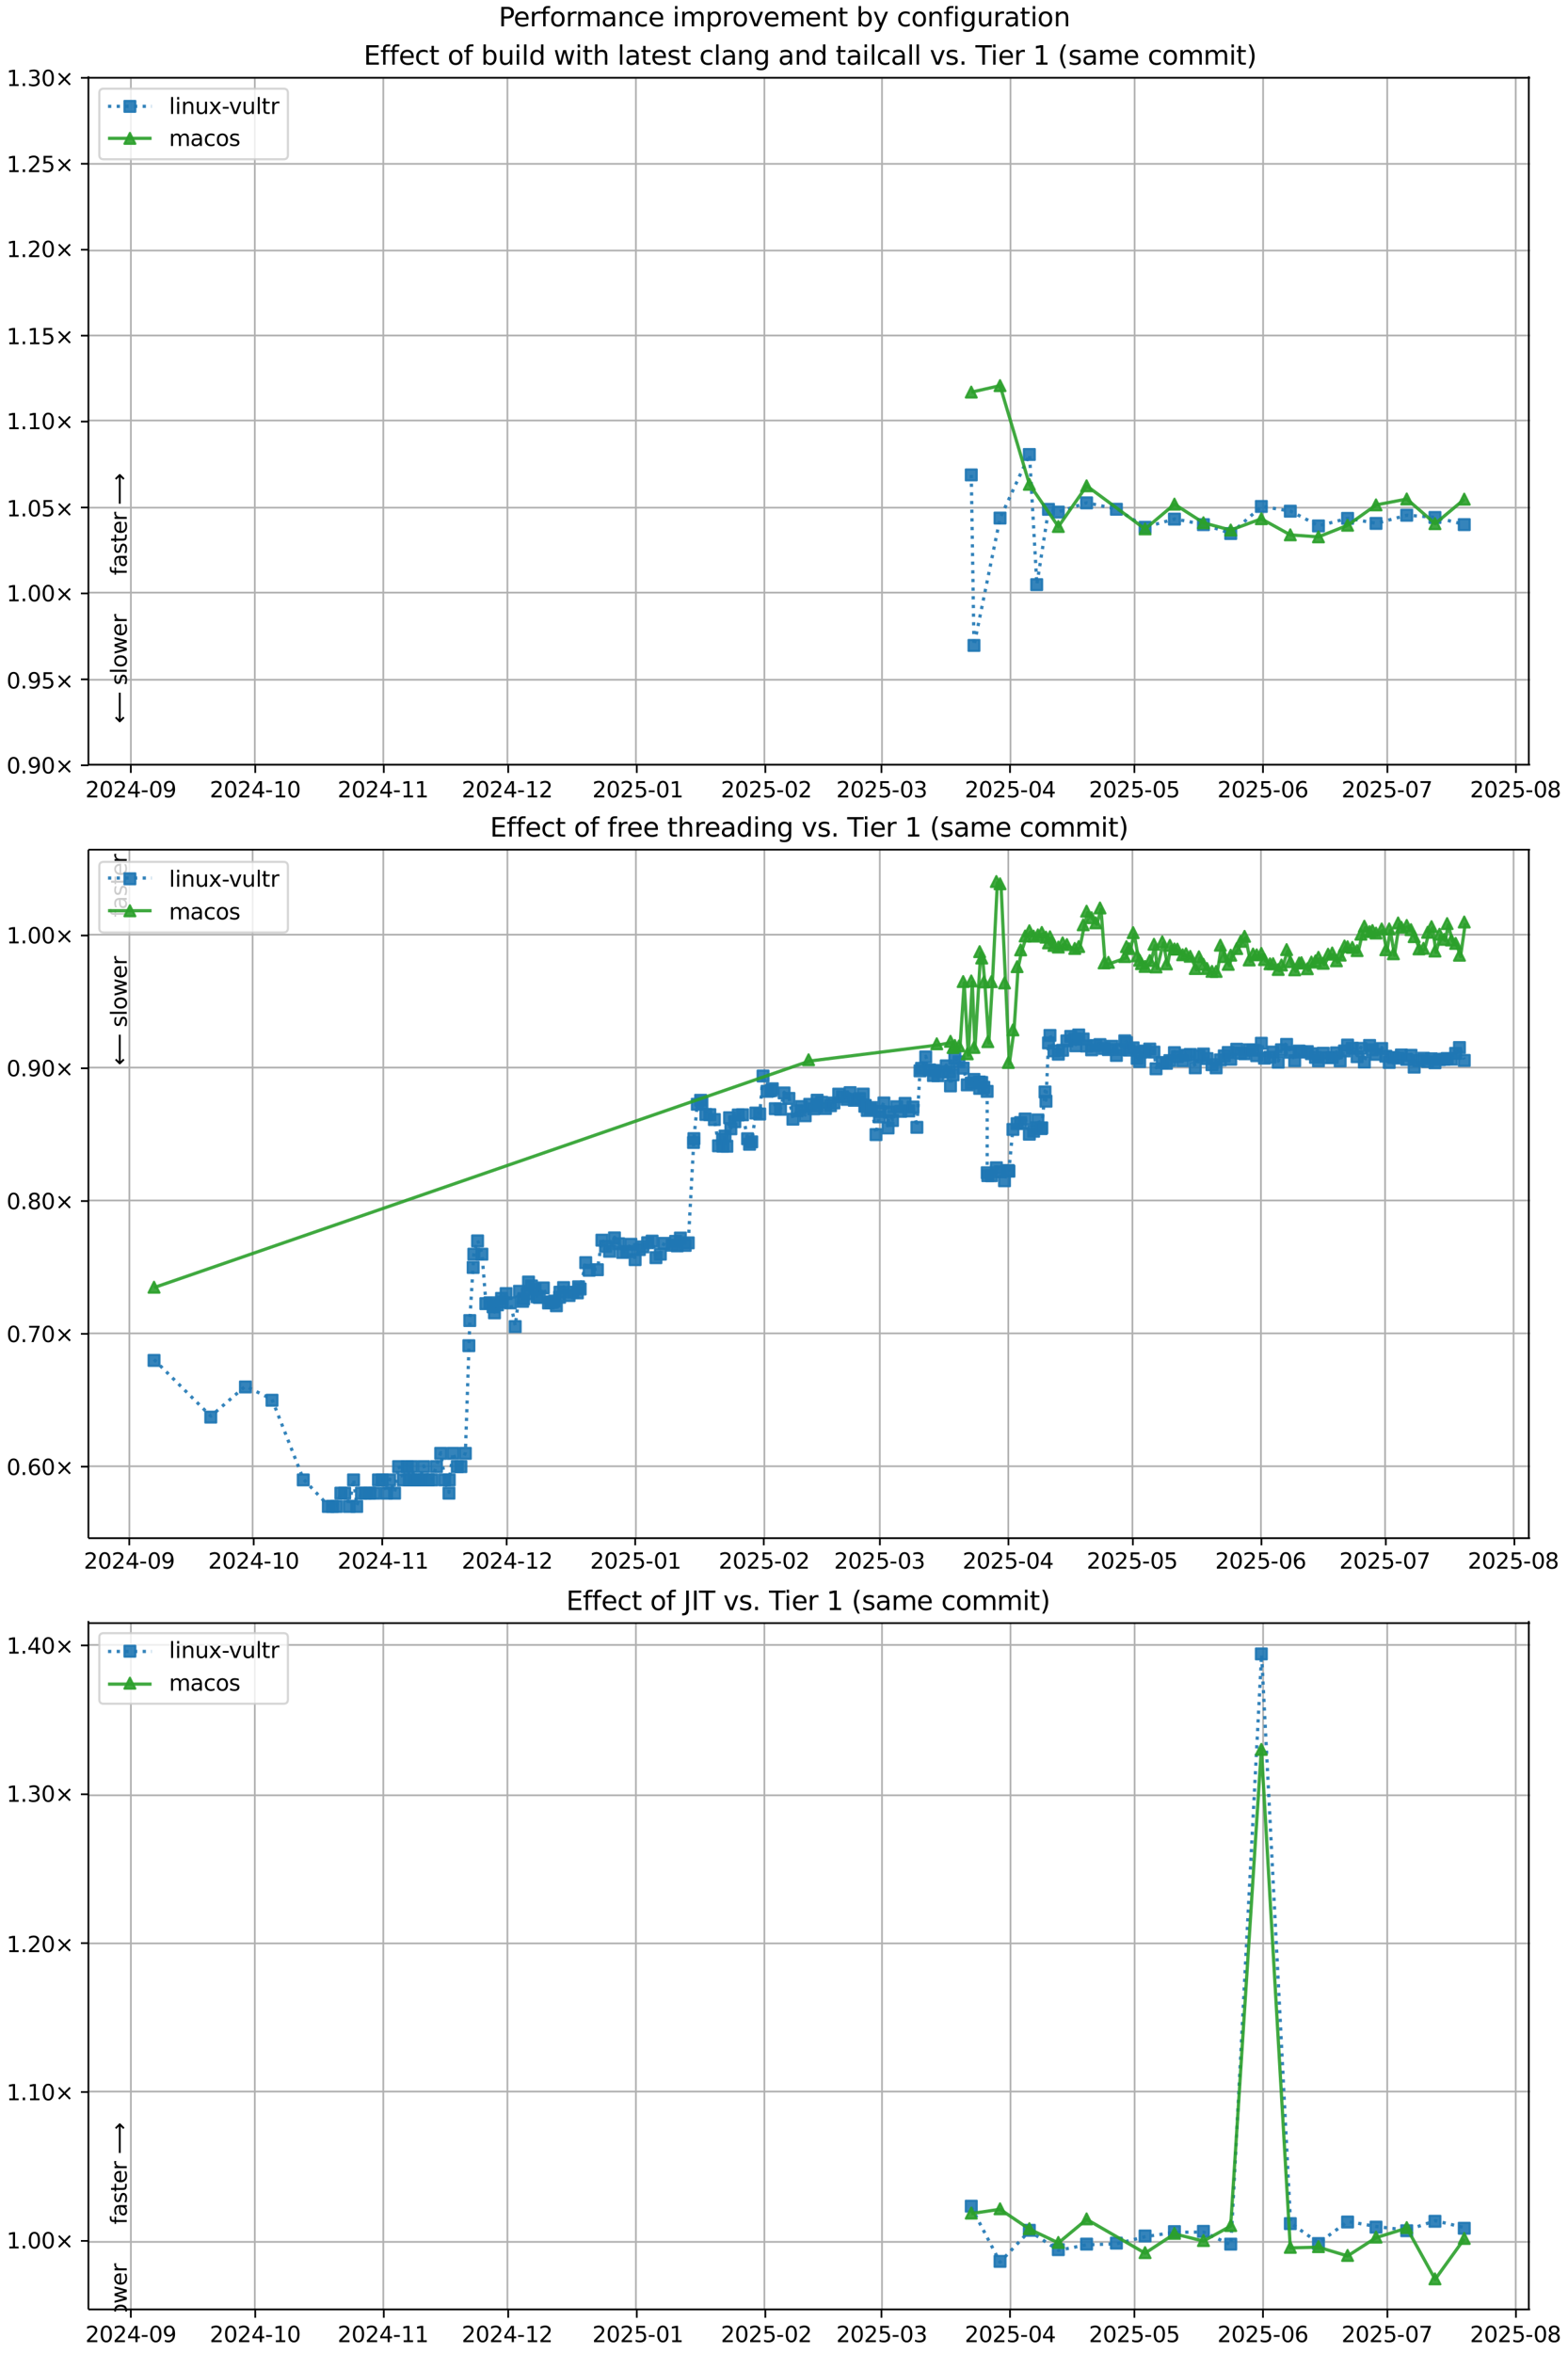 <?xml version="1.0" encoding="UTF-8"?>
<!DOCTYPE svg  PUBLIC '-//W3C//DTD SVG 1.1//EN'  'http://www.w3.org/Graphics/SVG/1.1/DTD/svg11.dtd'>
<svg width="720pt" height="1080pt" version="1.1" viewBox="0 0 720 1080" xmlns="http://www.w3.org/2000/svg" xmlns:xlink="http://www.w3.org/1999/xlink">
<defs>
<style type="text/css">*{stroke-linejoin: round; stroke-linecap: butt}</style>
</defs>
<path d="m0 1080h720v-1080h-720z" fill="#fff"/>
<path d="m40.6 351h662v-316h-662z" fill="#fff"/>
<path d="m60.1 351v-316" clip-path="url(#i)" fill="none" stroke="#b0b0b0" stroke-linecap="square" stroke-width=".8"/>
<defs>
<path id="f" d="m0 0v3.5" stroke="#000" stroke-width=".8"/>
</defs>
<use x="60.074" y="351.265" stroke="#000000" stroke-width=".8" xlink:href="#f"/>
<g transform="translate(39.2 366) scale(.1 -.1)">
<defs>
<path id="d" transform="scale(.016)" d="m1228 531h2203v-531h-2962v531q359 372 979 998 621 627 780 809 303 340 423 576 121 236 121 464 0 372-261 606-261 235-680 235-297 0-627-103-329-103-704-313v638q381 153 712 231 332 78 607 78 725 0 1156-363 431-362 431-968 0-288-108-546-107-257-392-607-78-91-497-524-418-433-1181-1211z"/>
<path id="c" transform="scale(.016)" d="m2034 4250q-487 0-733-480-245-479-245-1442 0-959 245-1439 246-480 733-480 491 0 736 480 246 480 246 1439 0 963-246 1442-245 480-736 480zm0 500q785 0 1199-621 414-620 414-1801 0-1178-414-1799-414-620-1199-620-784 0-1198 620-414 621-414 1799 0 1181 414 1801 414 621 1198 621z"/>
<path id="v" transform="scale(.016)" d="m2419 4116-1594-2491h1594v2491zm-166 550h794v-3041h666v-525h-666v-1100h-628v1100h-2106v609l1940 2957z"/>
<path id="e" transform="scale(.016)" d="m313 2009h1684v-512h-1684v512z"/>
<path id="ad" transform="scale(.016)" d="m703 97v575q238-113 481-172 244-59 479-59 625 0 954 420 330 420 377 1277-181-269-460-413-278-144-615-144-700 0-1108 423-408 424-408 1159 0 718 425 1152 425 435 1131 435 810 0 1236-621 427-620 427-1801 0-1103-524-1761-523-658-1407-658-238 0-482 47-243 47-506 141zm1256 1978q425 0 673 290 249 291 249 798 0 503-249 795-248 292-673 292t-673-292-248-795q0-507 248-798 248-290 673-290z"/>
</defs>
<use xlink:href="#d"/>
<use transform="translate(63.6)" xlink:href="#c"/>
<use transform="translate(127)" xlink:href="#d"/>
<use transform="translate(191)" xlink:href="#v"/>
<use transform="translate(254)" xlink:href="#e"/>
<use transform="translate(291)" xlink:href="#c"/>
<use transform="translate(354)" xlink:href="#ad"/>
</g>
<path d="m117 351v-316" clip-path="url(#i)" fill="none" stroke="#b0b0b0" stroke-linecap="square" stroke-width=".8"/>
<use x="117.202" y="351.265" stroke="#000000" stroke-width=".8" xlink:href="#f"/>
<g transform="translate(96.3 366) scale(.1 -.1)">
<defs>
<path id="g" transform="scale(.016)" d="m794 531h1031v3560l-1122-225v575l1116 225h631v-4135h1031v-531h-2687v531z"/>
</defs>
<use xlink:href="#d"/>
<use transform="translate(63.6)" xlink:href="#c"/>
<use transform="translate(127)" xlink:href="#d"/>
<use transform="translate(191)" xlink:href="#v"/>
<use transform="translate(254)" xlink:href="#e"/>
<use transform="translate(291)" xlink:href="#g"/>
<use transform="translate(354)" xlink:href="#c"/>
</g>
<path d="m176 351v-316" clip-path="url(#i)" fill="none" stroke="#b0b0b0" stroke-linecap="square" stroke-width=".8"/>
<use x="176.235" y="351.265" stroke="#000000" stroke-width=".8" xlink:href="#f"/>
<g transform="translate(155 366) scale(.1 -.1)">
<use xlink:href="#d"/>
<use transform="translate(63.6)" xlink:href="#c"/>
<use transform="translate(127)" xlink:href="#d"/>
<use transform="translate(191)" xlink:href="#v"/>
<use transform="translate(254)" xlink:href="#e"/>
<use transform="translate(291)" xlink:href="#g"/>
<use transform="translate(354)" xlink:href="#g"/>
</g>
<path d="m233 351v-316" clip-path="url(#i)" fill="none" stroke="#b0b0b0" stroke-linecap="square" stroke-width=".8"/>
<use x="233.363" y="351.265" stroke="#000000" stroke-width=".8" xlink:href="#f"/>
<g transform="translate(212 366) scale(.1 -.1)">
<use xlink:href="#d"/>
<use transform="translate(63.6)" xlink:href="#c"/>
<use transform="translate(127)" xlink:href="#d"/>
<use transform="translate(191)" xlink:href="#v"/>
<use transform="translate(254)" xlink:href="#e"/>
<use transform="translate(291)" xlink:href="#g"/>
<use transform="translate(354)" xlink:href="#d"/>
</g>
<path d="m292 351v-316" clip-path="url(#i)" fill="none" stroke="#b0b0b0" stroke-linecap="square" stroke-width=".8"/>
<use x="292.395" y="351.265" stroke="#000000" stroke-width=".8" xlink:href="#f"/>
<g transform="translate(272 366) scale(.1 -.1)">
<defs>
<path id="h" transform="scale(.016)" d="m691 4666h2478v-532h-1900v-1143q137 47 274 70 138 23 276 23 781 0 1237-428 457-428 457-1159 0-753-469-1171-469-417-1322-417-294 0-599 50-304 50-629 150v635q281-153 581-228t634-75q541 0 856 284 316 284 316 772 0 487-316 771-315 285-856 285-253 0-505-56-251-56-513-175v2344z"/>
</defs>
<use xlink:href="#d"/>
<use transform="translate(63.6)" xlink:href="#c"/>
<use transform="translate(127)" xlink:href="#d"/>
<use transform="translate(191)" xlink:href="#h"/>
<use transform="translate(254)" xlink:href="#e"/>
<use transform="translate(291)" xlink:href="#c"/>
<use transform="translate(354)" xlink:href="#g"/>
</g>
<path d="m351 351v-316" clip-path="url(#i)" fill="none" stroke="#b0b0b0" stroke-linecap="square" stroke-width=".8"/>
<use x="351.427" y="351.265" stroke="#000000" stroke-width=".8" xlink:href="#f"/>
<g transform="translate(331 366) scale(.1 -.1)">
<use xlink:href="#d"/>
<use transform="translate(63.6)" xlink:href="#c"/>
<use transform="translate(127)" xlink:href="#d"/>
<use transform="translate(191)" xlink:href="#h"/>
<use transform="translate(254)" xlink:href="#e"/>
<use transform="translate(291)" xlink:href="#c"/>
<use transform="translate(354)" xlink:href="#d"/>
</g>
<path d="m405 351v-316" clip-path="url(#i)" fill="none" stroke="#b0b0b0" stroke-linecap="square" stroke-width=".8"/>
<use x="404.746" y="351.265" stroke="#000000" stroke-width=".8" xlink:href="#f"/>
<g transform="translate(384 366) scale(.1 -.1)">
<defs>
<path id="ae" transform="scale(.016)" d="m2597 2516q453-97 707-404 255-306 255-756 0-690-475-1069-475-378-1350-378-293 0-604 58t-642 174v609q262-153 574-231 313-78 654-78 593 0 904 234t311 681q0 413-289 645-289 233-804 233h-544v519h569q465 0 712 186t247 536q0 359-255 551-254 193-729 193-260 0-557-57-297-56-653-174v562q360 100 674 150t592 50q719 0 1137-327 419-326 419-882 0-388-222-655t-631-370z"/>
</defs>
<use xlink:href="#d"/>
<use transform="translate(63.6)" xlink:href="#c"/>
<use transform="translate(127)" xlink:href="#d"/>
<use transform="translate(191)" xlink:href="#h"/>
<use transform="translate(254)" xlink:href="#e"/>
<use transform="translate(291)" xlink:href="#c"/>
<use transform="translate(354)" xlink:href="#ae"/>
</g>
<path d="m464 351v-316" clip-path="url(#i)" fill="none" stroke="#b0b0b0" stroke-linecap="square" stroke-width=".8"/>
<use x="463.779" y="351.265" stroke="#000000" stroke-width=".8" xlink:href="#f"/>
<g transform="translate(443 366) scale(.1 -.1)">
<use xlink:href="#d"/>
<use transform="translate(63.6)" xlink:href="#c"/>
<use transform="translate(127)" xlink:href="#d"/>
<use transform="translate(191)" xlink:href="#h"/>
<use transform="translate(254)" xlink:href="#e"/>
<use transform="translate(291)" xlink:href="#c"/>
<use transform="translate(354)" xlink:href="#v"/>
</g>
<path d="m521 351v-316" clip-path="url(#i)" fill="none" stroke="#b0b0b0" stroke-linecap="square" stroke-width=".8"/>
<use x="520.907" y="351.265" stroke="#000000" stroke-width=".8" xlink:href="#f"/>
<g transform="translate(500 366) scale(.1 -.1)">
<use xlink:href="#d"/>
<use transform="translate(63.6)" xlink:href="#c"/>
<use transform="translate(127)" xlink:href="#d"/>
<use transform="translate(191)" xlink:href="#h"/>
<use transform="translate(254)" xlink:href="#e"/>
<use transform="translate(291)" xlink:href="#c"/>
<use transform="translate(354)" xlink:href="#h"/>
</g>
<path d="m580 351v-316" clip-path="url(#i)" fill="none" stroke="#b0b0b0" stroke-linecap="square" stroke-width=".8"/>
<use x="579.939" y="351.265" stroke="#000000" stroke-width=".8" xlink:href="#f"/>
<g transform="translate(559 366) scale(.1 -.1)">
<defs>
<path id="aj" transform="scale(.016)" d="m2113 2584q-425 0-674-291-248-290-248-796 0-503 248-796 249-292 674-292t673 292q248 293 248 796 0 506-248 796-248 291-673 291zm1253 1979v-575q-238 112-480 171-242 60-480 60-625 0-955-422-329-422-376-1275 184 272 462 417 279 145 613 145 703 0 1111-427 408-426 408-1160 0-719-425-1154-425-434-1131-434-810 0-1238 620-428 621-428 1799 0 1106 525 1764t1409 658q238 0 480-47t505-140z"/>
</defs>
<use xlink:href="#d"/>
<use transform="translate(63.6)" xlink:href="#c"/>
<use transform="translate(127)" xlink:href="#d"/>
<use transform="translate(191)" xlink:href="#h"/>
<use transform="translate(254)" xlink:href="#e"/>
<use transform="translate(291)" xlink:href="#c"/>
<use transform="translate(354)" xlink:href="#aj"/>
</g>
<path d="m637 351v-316" clip-path="url(#i)" fill="none" stroke="#b0b0b0" stroke-linecap="square" stroke-width=".8"/>
<use x="637.067" y="351.265" stroke="#000000" stroke-width=".8" xlink:href="#f"/>
<g transform="translate(616 366) scale(.1 -.1)">
<defs>
<path id="ai" transform="scale(.016)" d="m525 4666h3e3v-269l-1694-4397h-659l1594 4134h-2241v532z"/>
</defs>
<use xlink:href="#d"/>
<use transform="translate(63.6)" xlink:href="#c"/>
<use transform="translate(127)" xlink:href="#d"/>
<use transform="translate(191)" xlink:href="#h"/>
<use transform="translate(254)" xlink:href="#e"/>
<use transform="translate(291)" xlink:href="#c"/>
<use transform="translate(354)" xlink:href="#ai"/>
</g>
<path d="m696 351v-316" clip-path="url(#i)" fill="none" stroke="#b0b0b0" stroke-linecap="square" stroke-width=".8"/>
<use x="696.099" y="351.265" stroke="#000000" stroke-width=".8" xlink:href="#f"/>
<g transform="translate(675 366) scale(.1 -.1)">
<defs>
<path id="ah" transform="scale(.016)" d="m2034 2216q-450 0-708-241-257-241-257-662 0-422 257-663 258-241 708-241t709 242q260 243 260 662 0 421-258 662-257 241-711 241zm-631 268q-406 100-633 378-226 279-226 679 0 559 398 884 399 325 1092 325 697 0 1094-325t397-884q0-400-227-679-226-278-629-378 456-106 710-416 255-309 255-755 0-679-414-1042-414-362-1186-362-771 0-1186 362-414 363-414 1042 0 446 256 755 257 310 713 416zm-231 997q0-362 226-565 227-203 636-203 407 0 636 203 230 203 230 565 0 363-230 566-229 203-636 203-409 0-636-203-226-203-226-566z"/>
</defs>
<use xlink:href="#d"/>
<use transform="translate(63.6)" xlink:href="#c"/>
<use transform="translate(127)" xlink:href="#d"/>
<use transform="translate(191)" xlink:href="#h"/>
<use transform="translate(254)" xlink:href="#e"/>
<use transform="translate(291)" xlink:href="#c"/>
<use transform="translate(354)" xlink:href="#ah"/>
</g>
<path d="m40.6 351h662" clip-path="url(#i)" fill="none" stroke="#b0b0b0" stroke-linecap="square" stroke-width=".8"/>
<defs>
<path id="n" d="m0 0h-3.5" stroke="#000" stroke-width=".8"/>
</defs>
<use x="40.646" y="351.265" stroke="#000000" stroke-width=".8" xlink:href="#n"/>
<g transform="translate(3 355) scale(.1 -.1)">
<defs>
<path id="m" transform="scale(.016)" d="m684 794h660v-794h-660v794z"/>
<path id="o" transform="scale(.016)" d="m4488 3438-1429-1435 1429-1428-372-378-1435 1434-1434-1434-369 378 1425 1428-1425 1435 369 378 1434-1435 1435 1435 372-378z"/>
</defs>
<use xlink:href="#c"/>
<use transform="translate(63.6)" xlink:href="#m"/>
<use transform="translate(95.4)" xlink:href="#ad"/>
<use transform="translate(159)" xlink:href="#c"/>
<use transform="translate(223)" xlink:href="#o"/>
</g>
<path d="m40.6 312h662" clip-path="url(#i)" fill="none" stroke="#b0b0b0" stroke-linecap="square" stroke-width=".8"/>
<use x="40.646" y="311.823" stroke="#000000" stroke-width=".8" xlink:href="#n"/>
<g transform="translate(3 316) scale(.1 -.1)">
<use xlink:href="#c"/>
<use transform="translate(63.6)" xlink:href="#m"/>
<use transform="translate(95.4)" xlink:href="#ad"/>
<use transform="translate(159)" xlink:href="#h"/>
<use transform="translate(223)" xlink:href="#o"/>
</g>
<path d="m40.6 272h662" clip-path="url(#i)" fill="none" stroke="#b0b0b0" stroke-linecap="square" stroke-width=".8"/>
<use x="40.646" y="272.382" stroke="#000000" stroke-width=".8" xlink:href="#n"/>
<g transform="translate(3 276) scale(.1 -.1)">
<use xlink:href="#g"/>
<use transform="translate(63.6)" xlink:href="#m"/>
<use transform="translate(95.4)" xlink:href="#c"/>
<use transform="translate(159)" xlink:href="#c"/>
<use transform="translate(223)" xlink:href="#o"/>
</g>
<path d="m40.6 233h662" clip-path="url(#i)" fill="none" stroke="#b0b0b0" stroke-linecap="square" stroke-width=".8"/>
<use x="40.646" y="232.94" stroke="#000000" stroke-width=".8" xlink:href="#n"/>
<g transform="translate(3 237) scale(.1 -.1)">
<use xlink:href="#g"/>
<use transform="translate(63.6)" xlink:href="#m"/>
<use transform="translate(95.4)" xlink:href="#c"/>
<use transform="translate(159)" xlink:href="#h"/>
<use transform="translate(223)" xlink:href="#o"/>
</g>
<path d="m40.6 193h662" clip-path="url(#i)" fill="none" stroke="#b0b0b0" stroke-linecap="square" stroke-width=".8"/>
<use x="40.646" y="193.499" stroke="#000000" stroke-width=".8" xlink:href="#n"/>
<g transform="translate(3 197) scale(.1 -.1)">
<use xlink:href="#g"/>
<use transform="translate(63.6)" xlink:href="#m"/>
<use transform="translate(95.4)" xlink:href="#g"/>
<use transform="translate(159)" xlink:href="#c"/>
<use transform="translate(223)" xlink:href="#o"/>
</g>
<path d="m40.6 154h662" clip-path="url(#i)" fill="none" stroke="#b0b0b0" stroke-linecap="square" stroke-width=".8"/>
<use x="40.646" y="154.057" stroke="#000000" stroke-width=".8" xlink:href="#n"/>
<g transform="translate(3 158) scale(.1 -.1)">
<use xlink:href="#g"/>
<use transform="translate(63.6)" xlink:href="#m"/>
<use transform="translate(95.4)" xlink:href="#g"/>
<use transform="translate(159)" xlink:href="#h"/>
<use transform="translate(223)" xlink:href="#o"/>
</g>
<path d="m40.6 115h662" clip-path="url(#i)" fill="none" stroke="#b0b0b0" stroke-linecap="square" stroke-width=".8"/>
<use x="40.646" y="114.616" stroke="#000000" stroke-width=".8" xlink:href="#n"/>
<g transform="translate(3 118) scale(.1 -.1)">
<use xlink:href="#g"/>
<use transform="translate(63.6)" xlink:href="#m"/>
<use transform="translate(95.4)" xlink:href="#d"/>
<use transform="translate(159)" xlink:href="#c"/>
<use transform="translate(223)" xlink:href="#o"/>
</g>
<path d="m40.6 75.2h662" clip-path="url(#i)" fill="none" stroke="#b0b0b0" stroke-linecap="square" stroke-width=".8"/>
<use x="40.646" y="75.174" stroke="#000000" stroke-width=".8" xlink:href="#n"/>
<g transform="translate(3 79) scale(.1 -.1)">
<use xlink:href="#g"/>
<use transform="translate(63.6)" xlink:href="#m"/>
<use transform="translate(95.4)" xlink:href="#d"/>
<use transform="translate(159)" xlink:href="#h"/>
<use transform="translate(223)" xlink:href="#o"/>
</g>
<path d="m40.6 35.7h662" clip-path="url(#i)" fill="none" stroke="#b0b0b0" stroke-linecap="square" stroke-width=".8"/>
<use x="40.646" y="35.733" stroke="#000000" stroke-width=".8" xlink:href="#n"/>
<g transform="translate(3 39.5) scale(.1 -.1)">
<use xlink:href="#g"/>
<use transform="translate(63.6)" xlink:href="#m"/>
<use transform="translate(95.4)" xlink:href="#ae"/>
<use transform="translate(159)" xlink:href="#c"/>
<use transform="translate(223)" xlink:href="#o"/>
</g>
<path d="m446 218 1.24 78.3 12-58.5 13.5-29.2 3.37 59.7 5.41-34.6 4.51 1.27 13-4.23 13.7 2.93 13.2 8.27 13.5-3.75 13.3 2.54 12.5 4.09 14.1-12.4 13.3 2.18 12.9 6.76 13.4-3.47 13.1 2.32 14.1-3.75 13 1.02 13.4 3.28" clip-path="url(#i)" fill="none" stroke="#1f77b4" stroke-dasharray="1.5,2.475" stroke-opacity=".9" stroke-width="1.5"/>
<defs>
<path id="a" d="m-2.5 2.5h5v-5h-5z" stroke="#1f77b4" stroke-opacity=".9"/>
</defs>
<g clip-path="url(#i)" fill="#1f77b4" fill-opacity=".9" stroke="#1f77b4" stroke-opacity=".9">
<use x="445.986" y="217.973" xlink:href="#a"/>
<use x="447.23" y="296.237" xlink:href="#a"/>
<use x="459.198" y="237.787" xlink:href="#a"/>
<use x="472.66" y="208.61" xlink:href="#a"/>
<use x="476.035" y="268.348" xlink:href="#a"/>
<use x="481.448" y="233.78" xlink:href="#a"/>
<use x="485.963" y="235.05" xlink:href="#a"/>
<use x="498.943" y="230.816" xlink:href="#a"/>
<use x="512.633" y="233.746" xlink:href="#a"/>
<use x="525.791" y="242.019" xlink:href="#a"/>
<use x="539.284" y="238.266" xlink:href="#a"/>
<use x="552.598" y="240.808" xlink:href="#a"/>
<use x="565.127" y="244.895" xlink:href="#a"/>
<use x="579.189" y="232.452" xlink:href="#a"/>
<use x="592.487" y="234.631" xlink:href="#a"/>
<use x="605.414" y="241.39" xlink:href="#a"/>
<use x="618.782" y="237.923" xlink:href="#a"/>
<use x="631.845" y="240.24" xlink:href="#a"/>
<use x="645.946" y="236.495" xlink:href="#a"/>
<use x="658.906" y="237.514" xlink:href="#a"/>
<use x="672.354" y="240.797" xlink:href="#a"/>
</g>
<path d="m446 180 13.2-2.98 13.5 45.3 13.3 19.4 13-18.7 26.8 19.8 13.5-11.4 13.3 8.54 12.5 3.35 14.1-5.19 13.3 7.39 12.9 0.914 13.4-5.32 13.1-9.35 14.1-2.7 13 11.3 13.4-11.2" clip-path="url(#i)" fill="none" stroke="#2ca02c" stroke-linecap="square" stroke-opacity=".9" stroke-width="1.5"/>
<defs>
<path id="b" d="m0-2.5-2.5 5h5z" stroke="#2ca02c" stroke-opacity=".9"/>
</defs>
<g clip-path="url(#i)" fill="#2ca02c" fill-opacity=".9" stroke="#2ca02c" stroke-opacity=".9">
<use x="445.986" y="179.969" xlink:href="#b"/>
<use x="459.198" y="176.993" xlink:href="#b"/>
<use x="472.66" y="222.294" xlink:href="#b"/>
<use x="485.963" y="241.649" xlink:href="#b"/>
<use x="498.943" y="222.988" xlink:href="#b"/>
<use x="525.791" y="242.767" xlink:href="#b"/>
<use x="539.284" y="231.393" xlink:href="#b"/>
<use x="552.598" y="239.933" xlink:href="#b"/>
<use x="565.127" y="243.286" xlink:href="#b"/>
<use x="579.189" y="238.099" xlink:href="#b"/>
<use x="592.487" y="245.49" xlink:href="#b"/>
<use x="605.414" y="246.404" xlink:href="#b"/>
<use x="618.782" y="241.083" xlink:href="#b"/>
<use x="631.845" y="231.732" xlink:href="#b"/>
<use x="645.946" y="229.029" xlink:href="#b"/>
<use x="658.906" y="240.354" xlink:href="#b"/>
<use x="672.354" y="229.115" xlink:href="#b"/>
</g>
<path d="m40.6 351v-316" fill="none" stroke="#000" stroke-linecap="square" stroke-width=".8"/>
<path d="m702 351v-316" fill="none" stroke="#000" stroke-linecap="square" stroke-width=".8"/>
<path d="m40.6 351h662" fill="none" stroke="#000" stroke-linecap="square" stroke-width=".8"/>
<path d="m40.6 35.7h662" fill="none" stroke="#000" stroke-linecap="square" stroke-width=".8"/>
<g clip-path="url(#i)">
<g transform="translate(58.2 264) rotate(-90) scale(.1 -.1)">
<defs>
<path id="y" transform="scale(.016)" d="m2375 4863v-479h-550q-309 0-430-125-120-125-120-450v-309h947v-447h-947v-3053h-578v3053h-550v447h550v244q0 584 272 851 272 268 862 268h544z"/>
<path id="r" transform="scale(.016)" d="m2194 1759q-697 0-966-159t-269-544q0-306 202-486 202-179 548-179 479 0 768 339t289 901v128h-572zm1147 238v-2e3h-575v531q-197-318-491-470t-719-152q-537 0-855 302-317 302-317 808 0 590 395 890 396 300 1180 300h807v57q0 397-261 614t-733 217q-300 0-585-72-284-72-546-216v532q315 122 612 182 297 61 578 61 760 0 1135-394 375-393 375-1193z"/>
<path id="s" transform="scale(.016)" d="m2834 3397v-544q-243 125-506 187-262 63-544 63-428 0-642-131t-214-394q0-200 153-314t616-217l197-44q612-131 870-370t258-667q0-488-386-773-386-284-1061-284-281 0-586 55t-642 164v594q319-166 628-249 309-82 613-82 406 0 624 139 219 139 219 392 0 234-158 359-157 125-692 241l-200 47q-534 112-772 345-237 233-237 639 0 494 350 762 350 269 994 269 318 0 599-47 282-46 519-140z"/>
<path id="p" transform="scale(.016)" d="m1172 4494v-994h1184v-447h-1184v-1900q0-428 117-550t477-122h590v-481h-590q-666 0-919 248-253 249-253 905v1900h-422v447h422v994h578z"/>
<path id="l" transform="scale(.016)" d="m3597 1894v-281h-2644q38-594 358-905t892-311q331 0 642 81t618 244v-544q-310-131-635-200t-659-69q-838 0-1327 487-489 488-489 1320 0 859 464 1363 464 505 1252 505 706 0 1117-455 411-454 411-1235zm-575 169q-6 471-264 752-258 282-683 282-481 0-770-272t-333-766l2050 4z"/>
<path id="q" transform="scale(.016)" d="m2631 2963q-97 56-211 82-114 27-251 27-488 0-749-317t-261-911v-1844h-578v3500h578v-544q182 319 472 473 291 155 707 155 59 0 131-8 72-7 159-23l3-590z"/>
<path id="aq" transform="scale(.016)" d="m8863 2147v-281l-1229-1228-375 375 729 728h-7622v531h7622l-729 728 375 375 1229-1228z"/>
</defs>
<use xlink:href="#y"/>
<use transform="translate(35.2)" xlink:href="#r"/>
<use transform="translate(96.5)" xlink:href="#s"/>
<use transform="translate(149)" xlink:href="#p"/>
<use transform="translate(188)" xlink:href="#l"/>
<use transform="translate(249)" xlink:href="#q"/>
<use transform="translate(290)" xlink:href="#DejaVuSans-20"/>
<use transform="translate(322)" xlink:href="#aq"/>
</g>
</g>
<g clip-path="url(#i)">
<g transform="translate(58.2 332) rotate(-90) scale(.1 -.1)">
<defs>
<path id="ar" transform="scale(.016)" d="m313 1866v281l1228 1228 375-375-728-728h7621v-531h-7621l728-728-375-375-1228 1228z"/>
<path id="x" transform="scale(.016)" d="m603 4863h575v-4863h-575v4863z"/>
<path id="t" transform="scale(.016)" d="m1959 3097q-462 0-731-361t-269-989 267-989q268-361 733-361 460 0 728 362 269 363 269 988 0 622-269 986-268 364-728 364zm0 487q750 0 1178-488 429-487 429-1349 0-859-429-1349-428-489-1178-489-753 0-1180 489-426 490-426 1349 0 862 426 1349 427 488 1180 488z"/>
<path id="af" transform="scale(.016)" d="m269 3500h575l719-2731 715 2731h678l719-2731 716 2731h575l-916-3500h-678l-753 2869-756-2869h-679l-915 3500z"/>
</defs>
<use xlink:href="#ar"/>
<use transform="translate(143)" xlink:href="#DejaVuSans-20"/>
<use transform="translate(175)" xlink:href="#s"/>
<use transform="translate(227)" xlink:href="#x"/>
<use transform="translate(255)" xlink:href="#t"/>
<use transform="translate(316)" xlink:href="#af"/>
<use transform="translate(398)" xlink:href="#l"/>
<use transform="translate(460)" xlink:href="#q"/>
</g>
</g>
<g transform="translate(167 29.7) scale(.12 -.12)">
<defs>
<path id="an" transform="scale(.016)" d="m628 4666h2950v-532h-2319v-1381h2222v-531h-2222v-1691h2375v-531h-3006v4666z"/>
<path id="z" transform="scale(.016)" d="m3122 3366v-538q-244 135-489 202t-495 67q-560 0-870-355-309-354-309-995t309-996q310-354 870-354 250 0 495 67t489 202v-532q-241-112-499-168-257-57-548-57-791 0-1257 497-465 497-465 1341 0 856 470 1346 471 491 1290 491 265 0 518-55 253-54 491-163z"/>
<path id="at" transform="scale(.016)" d="m3116 1747q0 634-261 995t-717 361q-457 0-718-361t-261-995 261-995 718-361q456 0 717 361t261 995zm-1957 1222q182 312 458 463 277 152 661 152 638 0 1036-506 399-506 399-1331t-399-1332q-398-506-1036-506-384 0-661 152-276 152-458 464v-525h-578v4863h578v-1894z"/>
<path id="ab" transform="scale(.016)" d="m544 1381v2119h575v-2097q0-497 193-746 194-248 582-248 465 0 735 297 271 297 271 810v1984h575v-3500h-575v538q-209-319-486-474-276-155-642-155-603 0-916 375-312 375-312 1097zm1447 2203z"/>
<path id="u" transform="scale(.016)" d="m603 3500h575v-3500h-575v3500zm0 1363h575v-729h-575v729z"/>
<path id="am" transform="scale(.016)" d="m2906 2969v1894h575v-4863h-575v525q-181-312-458-464-276-152-664-152-634 0-1033 506-398 507-398 1332t398 1331q399 506 1033 506 388 0 664-152 277-151 458-463zm-1959-1222q0-634 261-995t717-361 718 361q263 361 263 995t-263 995q-262 361-718 361t-717-361-261-995z"/>
<path id="as" transform="scale(.016)" d="m3513 2113v-2113h-575v2094q0 497-194 743-194 247-581 247-466 0-735-297-269-296-269-809v-1978h-578v4863h578v-1907q207 316 486 472 280 156 646 156 603 0 912-373 310-373 310-1098z"/>
<path id="aa" transform="scale(.016)" d="m3513 2113v-2113h-575v2094q0 497-194 743-194 247-581 247-466 0-735-297-269-296-269-809v-1978h-578v3500h578v-544q207 316 486 472 280 156 646 156 603 0 912-373 310-373 310-1098z"/>
<path id="al" transform="scale(.016)" d="m2906 1791q0 625-258 968-257 344-723 344-462 0-720-344-258-343-258-968 0-622 258-966t720-344q466 0 723 344 258 344 258 966zm575-1357q0-893-397-1329-396-436-1215-436-303 0-572 45t-522 139v559q253-137 500-202 247-66 503-66 566 0 847 295t281 892v285q-178-310-456-463t-666-153q-643 0-1037 490-394 491-394 1301 0 812 394 1302 394 491 1037 491 388 0 666-153t456-462v531h575v-3066z"/>
<path id="ac" transform="scale(.016)" d="m191 3500h609l1094-2937 1094 2937h609l-1313-3500h-781l-1312 3500z"/>
<path id="ag" transform="scale(.016)" d="m-19 4666h3947v-532h-1656v-4134h-634v4134h-1657v532z"/>
<path id="ap" transform="scale(.016)" d="m1984 4856q-418-718-622-1422-203-703-203-1425 0-721 205-1429t620-1424h-500q-468 735-701 1444t-233 1409q0 697 231 1403 232 707 703 1444h500z"/>
<path id="w" transform="scale(.016)" d="m3328 2828q216 388 516 572t706 184q547 0 844-383 297-382 297-1088v-2113h-578v2094q0 503-179 746-178 244-543 244-447 0-707-297-259-296-259-809v-1978h-578v2094q0 506-178 748t-550 242q-441 0-701-298-259-298-259-808v-1978h-578v3500h578v-544q197 322 472 475t653 153q382 0 649-194 267-193 395-562z"/>
<path id="ao" transform="scale(.016)" d="m513 4856h500q468-737 701-1444 233-706 233-1403 0-700-233-1409t-701-1444h-500q415 716 620 1424t205 1429q0 722-205 1425-205 704-620 1422z"/>
</defs>
<use xlink:href="#an"/>
<use transform="translate(63.2)" xlink:href="#y"/>
<use transform="translate(98.4)" xlink:href="#y"/>
<use transform="translate(134)" xlink:href="#l"/>
<use transform="translate(195)" xlink:href="#z"/>
<use transform="translate(250)" xlink:href="#p"/>
<use transform="translate(289)" xlink:href="#DejaVuSans-20"/>
<use transform="translate(321)" xlink:href="#t"/>
<use transform="translate(382)" xlink:href="#y"/>
<use transform="translate(417)" xlink:href="#DejaVuSans-20"/>
<use transform="translate(449)" xlink:href="#at"/>
<use transform="translate(513)" xlink:href="#ab"/>
<use transform="translate(576)" xlink:href="#u"/>
<use transform="translate(604)" xlink:href="#x"/>
<use transform="translate(632)" xlink:href="#am"/>
<use transform="translate(695)" xlink:href="#DejaVuSans-20"/>
<use transform="translate(727)" xlink:href="#af"/>
<use transform="translate(809)" xlink:href="#u"/>
<use transform="translate(837)" xlink:href="#p"/>
<use transform="translate(876)" xlink:href="#as"/>
<use transform="translate(939)" xlink:href="#DejaVuSans-20"/>
<use transform="translate(971)" xlink:href="#x"/>
<use transform="translate(999)" xlink:href="#r"/>
<use transform="translate(1060)" xlink:href="#p"/>
<use transform="translate(1099)" xlink:href="#l"/>
<use transform="translate(1161)" xlink:href="#s"/>
<use transform="translate(1213)" xlink:href="#p"/>
<use transform="translate(1252)" xlink:href="#DejaVuSans-20"/>
<use transform="translate(1284)" xlink:href="#z"/>
<use transform="translate(1339)" xlink:href="#x"/>
<use transform="translate(1367)" xlink:href="#r"/>
<use transform="translate(1428)" xlink:href="#aa"/>
<use transform="translate(1491)" xlink:href="#al"/>
<use transform="translate(1555)" xlink:href="#DejaVuSans-20"/>
<use transform="translate(1586)" xlink:href="#r"/>
<use transform="translate(1648)" xlink:href="#aa"/>
<use transform="translate(1711)" xlink:href="#am"/>
<use transform="translate(1775)" xlink:href="#DejaVuSans-20"/>
<use transform="translate(1806)" xlink:href="#p"/>
<use transform="translate(1846)" xlink:href="#r"/>
<use transform="translate(1907)" xlink:href="#u"/>
<use transform="translate(1935)" xlink:href="#x"/>
<use transform="translate(1962)" xlink:href="#z"/>
<use transform="translate(2017)" xlink:href="#r"/>
<use transform="translate(2079)" xlink:href="#x"/>
<use transform="translate(2106)" xlink:href="#x"/>
<use transform="translate(2134)" xlink:href="#DejaVuSans-20"/>
<use transform="translate(2166)" xlink:href="#ac"/>
<use transform="translate(2225)" xlink:href="#s"/>
<use transform="translate(2277)" xlink:href="#m"/>
<use transform="translate(2309)" xlink:href="#DejaVuSans-20"/>
<use transform="translate(2341)" xlink:href="#ag"/>
<use transform="translate(2399)" xlink:href="#u"/>
<use transform="translate(2427)" xlink:href="#l"/>
<use transform="translate(2488)" xlink:href="#q"/>
<use transform="translate(2529)" xlink:href="#DejaVuSans-20"/>
<use transform="translate(2561)" xlink:href="#g"/>
<use transform="translate(2625)" xlink:href="#DejaVuSans-20"/>
<use transform="translate(2656)" xlink:href="#ap"/>
<use transform="translate(2696)" xlink:href="#s"/>
<use transform="translate(2748)" xlink:href="#r"/>
<use transform="translate(2809)" xlink:href="#w"/>
<use transform="translate(2906)" xlink:href="#l"/>
<use transform="translate(2968)" xlink:href="#DejaVuSans-20"/>
<use transform="translate(3e3)" xlink:href="#z"/>
<use transform="translate(3055)" xlink:href="#t"/>
<use transform="translate(3116)" xlink:href="#w"/>
<use transform="translate(3213)" xlink:href="#w"/>
<use transform="translate(3311)" xlink:href="#u"/>
<use transform="translate(3338)" xlink:href="#p"/>
<use transform="translate(3378)" xlink:href="#ao"/>
</g>
<path d="m47.6 73.1h82.6q2 0 2-2v-28.4q0-2-2-2h-82.6q-2 0-2 2v28.4q0 2 2 2z" fill="#fff" opacity=".8" stroke="#ccc"/>
<path d="m49.6 48.8h10 10" fill="none" stroke="#1f77b4" stroke-dasharray="1.5,2.475" stroke-opacity=".9" stroke-width="1.5"/>
<use x="59.646" y="48.831" fill="#1f77b4" fill-opacity=".9" stroke="#1f77b4" stroke-opacity=".9" xlink:href="#a"/>
<g transform="translate(77.6 52.3) scale(.1 -.1)">
<defs>
<path id="ak" transform="scale(.016)" d="m3513 3500-1266-1703 1331-1797h-678l-1019 1375-1018-1375h-679l1360 1831-1244 1669h678l928-1247 928 1247h679z"/>
</defs>
<use xlink:href="#x"/>
<use transform="translate(27.8)" xlink:href="#u"/>
<use transform="translate(55.6)" xlink:href="#aa"/>
<use transform="translate(119)" xlink:href="#ab"/>
<use transform="translate(182)" xlink:href="#ak"/>
<use transform="translate(242)" xlink:href="#e"/>
<use transform="translate(275)" xlink:href="#ac"/>
<use transform="translate(334)" xlink:href="#ab"/>
<use transform="translate(398)" xlink:href="#x"/>
<use transform="translate(425)" xlink:href="#p"/>
<use transform="translate(465)" xlink:href="#q"/>
</g>
<path d="m49.6 63.5h10 10" fill="none" stroke="#2ca02c" stroke-linecap="square" stroke-opacity=".9" stroke-width="1.5"/>
<use x="59.646" y="63.509" fill="#2ca02c" fill-opacity=".9" stroke="#2ca02c" stroke-opacity=".9" xlink:href="#b"/>
<g transform="translate(77.6 67) scale(.1 -.1)">
<use xlink:href="#w"/>
<use transform="translate(97.4)" xlink:href="#r"/>
<use transform="translate(159)" xlink:href="#z"/>
<use transform="translate(214)" xlink:href="#t"/>
<use transform="translate(275)" xlink:href="#s"/>
</g>
<path d="m40.6 706h662v-316h-662z" fill="#fff"/>
<path d="m59.4 706v-316" clip-path="url(#j)" fill="none" stroke="#b0b0b0" stroke-linecap="square" stroke-width=".8"/>
<use x="59.36" y="705.793" stroke="#000000" stroke-width=".8" xlink:href="#f"/>
<g transform="translate(38.5 720) scale(.1 -.1)">
<use xlink:href="#d"/>
<use transform="translate(63.6)" xlink:href="#c"/>
<use transform="translate(127)" xlink:href="#d"/>
<use transform="translate(191)" xlink:href="#v"/>
<use transform="translate(254)" xlink:href="#e"/>
<use transform="translate(291)" xlink:href="#c"/>
<use transform="translate(354)" xlink:href="#ad"/>
</g>
<path d="m116 706v-316" clip-path="url(#j)" fill="none" stroke="#b0b0b0" stroke-linecap="square" stroke-width=".8"/>
<use x="116.488" y="705.793" stroke="#000000" stroke-width=".8" xlink:href="#f"/>
<g transform="translate(95.6 720) scale(.1 -.1)">
<use xlink:href="#d"/>
<use transform="translate(63.6)" xlink:href="#c"/>
<use transform="translate(127)" xlink:href="#d"/>
<use transform="translate(191)" xlink:href="#v"/>
<use transform="translate(254)" xlink:href="#e"/>
<use transform="translate(291)" xlink:href="#g"/>
<use transform="translate(354)" xlink:href="#c"/>
</g>
<path d="m176 706v-316" clip-path="url(#j)" fill="none" stroke="#b0b0b0" stroke-linecap="square" stroke-width=".8"/>
<use x="175.521" y="705.793" stroke="#000000" stroke-width=".8" xlink:href="#f"/>
<g transform="translate(155 720) scale(.1 -.1)">
<use xlink:href="#d"/>
<use transform="translate(63.6)" xlink:href="#c"/>
<use transform="translate(127)" xlink:href="#d"/>
<use transform="translate(191)" xlink:href="#v"/>
<use transform="translate(254)" xlink:href="#e"/>
<use transform="translate(291)" xlink:href="#g"/>
<use transform="translate(354)" xlink:href="#g"/>
</g>
<path d="m233 706v-316" clip-path="url(#j)" fill="none" stroke="#b0b0b0" stroke-linecap="square" stroke-width=".8"/>
<use x="232.648" y="705.793" stroke="#000000" stroke-width=".8" xlink:href="#f"/>
<g transform="translate(212 720) scale(.1 -.1)">
<use xlink:href="#d"/>
<use transform="translate(63.6)" xlink:href="#c"/>
<use transform="translate(127)" xlink:href="#d"/>
<use transform="translate(191)" xlink:href="#v"/>
<use transform="translate(254)" xlink:href="#e"/>
<use transform="translate(291)" xlink:href="#g"/>
<use transform="translate(354)" xlink:href="#d"/>
</g>
<path d="m292 706v-316" clip-path="url(#j)" fill="none" stroke="#b0b0b0" stroke-linecap="square" stroke-width=".8"/>
<use x="291.681" y="705.793" stroke="#000000" stroke-width=".8" xlink:href="#f"/>
<g transform="translate(271 720) scale(.1 -.1)">
<use xlink:href="#d"/>
<use transform="translate(63.6)" xlink:href="#c"/>
<use transform="translate(127)" xlink:href="#d"/>
<use transform="translate(191)" xlink:href="#h"/>
<use transform="translate(254)" xlink:href="#e"/>
<use transform="translate(291)" xlink:href="#c"/>
<use transform="translate(354)" xlink:href="#g"/>
</g>
<path d="m351 706v-316" clip-path="url(#j)" fill="none" stroke="#b0b0b0" stroke-linecap="square" stroke-width=".8"/>
<use x="350.713" y="705.793" stroke="#000000" stroke-width=".8" xlink:href="#f"/>
<g transform="translate(330 720) scale(.1 -.1)">
<use xlink:href="#d"/>
<use transform="translate(63.6)" xlink:href="#c"/>
<use transform="translate(127)" xlink:href="#d"/>
<use transform="translate(191)" xlink:href="#h"/>
<use transform="translate(254)" xlink:href="#e"/>
<use transform="translate(291)" xlink:href="#c"/>
<use transform="translate(354)" xlink:href="#d"/>
</g>
<path d="m404 706v-316" clip-path="url(#j)" fill="none" stroke="#b0b0b0" stroke-linecap="square" stroke-width=".8"/>
<use x="404.032" y="705.793" stroke="#000000" stroke-width=".8" xlink:href="#f"/>
<g transform="translate(383 720) scale(.1 -.1)">
<use xlink:href="#d"/>
<use transform="translate(63.6)" xlink:href="#c"/>
<use transform="translate(127)" xlink:href="#d"/>
<use transform="translate(191)" xlink:href="#h"/>
<use transform="translate(254)" xlink:href="#e"/>
<use transform="translate(291)" xlink:href="#c"/>
<use transform="translate(354)" xlink:href="#ae"/>
</g>
<path d="m463 706v-316" clip-path="url(#j)" fill="none" stroke="#b0b0b0" stroke-linecap="square" stroke-width=".8"/>
<use x="463.065" y="705.793" stroke="#000000" stroke-width=".8" xlink:href="#f"/>
<g transform="translate(442 720) scale(.1 -.1)">
<use xlink:href="#d"/>
<use transform="translate(63.6)" xlink:href="#c"/>
<use transform="translate(127)" xlink:href="#d"/>
<use transform="translate(191)" xlink:href="#h"/>
<use transform="translate(254)" xlink:href="#e"/>
<use transform="translate(291)" xlink:href="#c"/>
<use transform="translate(354)" xlink:href="#v"/>
</g>
<path d="m520 706v-316" clip-path="url(#j)" fill="none" stroke="#b0b0b0" stroke-linecap="square" stroke-width=".8"/>
<use x="520.192" y="705.793" stroke="#000000" stroke-width=".8" xlink:href="#f"/>
<g transform="translate(499 720) scale(.1 -.1)">
<use xlink:href="#d"/>
<use transform="translate(63.6)" xlink:href="#c"/>
<use transform="translate(127)" xlink:href="#d"/>
<use transform="translate(191)" xlink:href="#h"/>
<use transform="translate(254)" xlink:href="#e"/>
<use transform="translate(291)" xlink:href="#c"/>
<use transform="translate(354)" xlink:href="#h"/>
</g>
<path d="m579 706v-316" clip-path="url(#j)" fill="none" stroke="#b0b0b0" stroke-linecap="square" stroke-width=".8"/>
<use x="579.225" y="705.793" stroke="#000000" stroke-width=".8" xlink:href="#f"/>
<g transform="translate(558 720) scale(.1 -.1)">
<use xlink:href="#d"/>
<use transform="translate(63.6)" xlink:href="#c"/>
<use transform="translate(127)" xlink:href="#d"/>
<use transform="translate(191)" xlink:href="#h"/>
<use transform="translate(254)" xlink:href="#e"/>
<use transform="translate(291)" xlink:href="#c"/>
<use transform="translate(354)" xlink:href="#aj"/>
</g>
<path d="m636 706v-316" clip-path="url(#j)" fill="none" stroke="#b0b0b0" stroke-linecap="square" stroke-width=".8"/>
<use x="636.353" y="705.793" stroke="#000000" stroke-width=".8" xlink:href="#f"/>
<g transform="translate(615 720) scale(.1 -.1)">
<use xlink:href="#d"/>
<use transform="translate(63.6)" xlink:href="#c"/>
<use transform="translate(127)" xlink:href="#d"/>
<use transform="translate(191)" xlink:href="#h"/>
<use transform="translate(254)" xlink:href="#e"/>
<use transform="translate(291)" xlink:href="#c"/>
<use transform="translate(354)" xlink:href="#ai"/>
</g>
<path d="m695 706v-316" clip-path="url(#j)" fill="none" stroke="#b0b0b0" stroke-linecap="square" stroke-width=".8"/>
<use x="695.385" y="705.793" stroke="#000000" stroke-width=".8" xlink:href="#f"/>
<g transform="translate(674 720) scale(.1 -.1)">
<use xlink:href="#d"/>
<use transform="translate(63.6)" xlink:href="#c"/>
<use transform="translate(127)" xlink:href="#d"/>
<use transform="translate(191)" xlink:href="#h"/>
<use transform="translate(254)" xlink:href="#e"/>
<use transform="translate(291)" xlink:href="#c"/>
<use transform="translate(354)" xlink:href="#ah"/>
</g>
<path d="m40.6 673h662" clip-path="url(#j)" fill="none" stroke="#b0b0b0" stroke-linecap="square" stroke-width=".8"/>
<use x="40.646" y="673.167" stroke="#000000" stroke-width=".8" xlink:href="#n"/>
<g transform="translate(3 677) scale(.1 -.1)">
<use xlink:href="#c"/>
<use transform="translate(63.6)" xlink:href="#m"/>
<use transform="translate(95.4)" xlink:href="#aj"/>
<use transform="translate(159)" xlink:href="#c"/>
<use transform="translate(223)" xlink:href="#o"/>
</g>
<path d="m40.6 612h662" clip-path="url(#j)" fill="none" stroke="#b0b0b0" stroke-linecap="square" stroke-width=".8"/>
<use x="40.646" y="612.222" stroke="#000000" stroke-width=".8" xlink:href="#n"/>
<g transform="translate(3 616) scale(.1 -.1)">
<use xlink:href="#c"/>
<use transform="translate(63.6)" xlink:href="#m"/>
<use transform="translate(95.4)" xlink:href="#ai"/>
<use transform="translate(159)" xlink:href="#c"/>
<use transform="translate(223)" xlink:href="#o"/>
</g>
<path d="m40.6 551h662" clip-path="url(#j)" fill="none" stroke="#b0b0b0" stroke-linecap="square" stroke-width=".8"/>
<use x="40.646" y="551.277" stroke="#000000" stroke-width=".8" xlink:href="#n"/>
<g transform="translate(3 555) scale(.1 -.1)">
<use xlink:href="#c"/>
<use transform="translate(63.6)" xlink:href="#m"/>
<use transform="translate(95.4)" xlink:href="#ah"/>
<use transform="translate(159)" xlink:href="#c"/>
<use transform="translate(223)" xlink:href="#o"/>
</g>
<path d="m40.6 490h662" clip-path="url(#j)" fill="none" stroke="#b0b0b0" stroke-linecap="square" stroke-width=".8"/>
<use x="40.646" y="490.332" stroke="#000000" stroke-width=".8" xlink:href="#n"/>
<g transform="translate(3 494) scale(.1 -.1)">
<use xlink:href="#c"/>
<use transform="translate(63.6)" xlink:href="#m"/>
<use transform="translate(95.4)" xlink:href="#ad"/>
<use transform="translate(159)" xlink:href="#c"/>
<use transform="translate(223)" xlink:href="#o"/>
</g>
<path d="m40.6 429h662" clip-path="url(#j)" fill="none" stroke="#b0b0b0" stroke-linecap="square" stroke-width=".8"/>
<use x="40.646" y="429.387" stroke="#000000" stroke-width=".8" xlink:href="#n"/>
<g transform="translate(3 433) scale(.1 -.1)">
<use xlink:href="#g"/>
<use transform="translate(63.6)" xlink:href="#m"/>
<use transform="translate(95.4)" xlink:href="#c"/>
<use transform="translate(159)" xlink:href="#c"/>
<use transform="translate(223)" xlink:href="#o"/>
</g>
<g stroke="#1f77b4" stroke-opacity=".9">
<path d="m70.7 624 26.1 26 15.9-13.8 12.2 6.09 14.4 36.6 11.5 12.2h3.73l2.02-6.09h1.75l2.12 6.09 1.94-12.2 1.46 12.2 2.18-6.09h5.91l1.9-6.09h1.71l2.02 6.09 1.43-6.09 2.24 6.09 1.86-12.2 2.15 6.09 1.8-6.09 0.972 6.09 0.972-6.09 1.41 6.09h2.4l1.8-6.09 2.1 6.09h1.68l2.09-6.09 1.95-6.09 1.81 12.2 1.98 6.09 0.144-6.09 1.73-12.2 1.94 6.09h1.68l2.03-6.09 2.04-60.9 1.86-30.5 1.72-6.09 1.99 6.09 1.81 22.7 1.92-0.403 1.39 1.88 0.659 2.77 1.39-3.69 1.85-2.96 0.374 1.67 1.71-3.88 1.97 4.29 2.22 10.9 1.97-16.2 1.44 4.63 0.468-1.14 1.69-2.31 0.547-5.43 1.36 1.82 1.61 1.46 0.95 3.5 1.02 0.317 1.88-4.38 2.35 6.91 1.39-0.511 0.451 0.168 0.957-0.527 0.829 2.15 1.47-3.9 0.153-2.32 1.68-2.14 2.53 3.66 1.72-1.53 2.09 0.302 0.552-2.79 0.741 1.03 2.54-12.1 1.59 3.51 3.76-0.256 2.08-13.6 1.68 2.85 1.84 2.25 2.24-6.15 1.92 2.68 1.82 4.01 1.99-0.399 1.8-3.35 1.94 7.05 1.97-4.63 1.65-1.23 2.12-1.9 2.05-0.749 1.77 7.61 2.04-1.62 1.75-4.96 3.65 0.851 1.6-1.77 0.725 2.06 1.46-3.58 2.2 3.39 1.41-1.18 2.61-47.8 1.54-15.8 1.53-1.83 0.588 1.2 1.81 5.3 1.84 0.1 2.08 2.24 1.89 12.1 1.87-2.99 0.151 3.16 0.992-4.65 0.827 4.68 1.24-13.1 0.606 5.08 1.82-3.28 1.57-3.07 1.96-0.084 2.32 11 0.91 2.52 0.992-1.11 1.89-13.2 1.78 0.443 1.53-17.5 1.84 7.03 1.86-0.337 0.559-0.844 1.38 9.17 2.4 0.263 1.64-7.5 2.22 2.52 1.83 9.53 1.98-3.87 1.89-1.93 1.77 4.23 2.08-5.27 1.84 2.1 1.45-1.3 0.108-2.68 2.1 0.962 1.72 2.87 2.31-1.3 1.59-1.27 2.19-4.05 1.74 1.21 2.08 1.19 1.42-3.09 1.9 3.54 2.41-0.785 1.69-2.08 0.733 5.6 0.206-0.373 0.925 2.31 1.4-0.606 0.558-0.757 2.05 12.4 1.58-8.15 0.196-2.48 1.86-3.89 1.9 11.5 0.371-7.34 1.66 3.9 1.91-6.31 1.9 2.13 1.96-3.66 1.7 3.46 1.94-1.8 1.79 9.34 1.42-26 0.719-1.14 1.91-5.22 1.78 5.93 1.76 2.62 0.252-2.36 1.77 2.42 1.71-1.84 2.15-2.69 1.54 2.84 0.411 6.36 1.19-5.06 0.801-7.59 1.92 1.58 1.92 2.92 1.88 7.68 1.83-0.821 1.24-1.69 2.48 1.2 0.122 2.93 0.956-2.74 0.974 2.22 1.52 1.89 0.02 37.3 0.285 1.33 1.63 0.028 2.29-3.65 1.69 1.87 2.05 4.09 1.75-4.68 0.282 0.301 1.84-19.2 1.9-2.67 1.64-0.512 2.07-1.62 1.93 6.98 1.96-1.34 1.42-1.67 0.55-3.54 1.49 4.01 0.309-0.36 1.47-16.5 0.456 4.25 1.14-26.8 0.682-3.45 1.81 7.12 2.02 1.52 1.98-1.82 1.95-4.31 1.78-2.06 1.84 1.21 0.478 3.11 1.34-4.98 2.05 1.84 1.57 3.24 2.31 1.76 1.89-1.98 1.94-0.426 1.91 1.79 1.96 0.527 1.65-1.53 2.03 4.19 1.95-2.71 1.92-4 0.754 0.823 1.23 3.45 1.85-1.05 1.83 4.84 1.17 1.46 0.807-4.31 1.66-0.511 2.16-0.919 1.93 1.4 0.954 7.66 2.86-2.9 1.92 0.389 1.59-1.25 2.09-3.64 1.36 1.86 2.42 1.85 1.54-2.54 1.92-0.334 2.31 6.12 1.7-5.44 2.06-0.9 3.93 4.92 1.9 1.45 1.94-3.66 1.79-1.85 1.82-1.53 1.15 3.1 2.76-4.61 1.8 1.81 1.8 0.267 2.13-1.84 1.77 0.227 1.67 2.5 2.14-5.69 1.43 6.84 2.55-0.46 1.41-2.36 2.35 4.66 1.49-5.71 2.37-2.47 1.7 3.63 2.01 3.84 2.04-4.43 1.07 0.497 2.69-0.242 1.87 0.965 1.87 1.68 1.37 1.59 2.18-3.48 2.23 2.06 1.9-0.079 1.93-2.13 1.71 3.67 2.01-4.56 1.41-2.69 2.18 1.46 2.18 3.88 1.75-3.82 1.58 6.28 2.41-7.63 1.29 1.99 1.66 2.1 2.61-2.68 3.44 6.41 1.93-2.29 2.17 0.275 1.49-1.43 2.46 2.04 1.97-1.89 1.45 5.45 2.21-2.99 2.06-1.08 1.91 1.5 1.79-1.26 1.57 1.82 2.08-1.41 2.19-0.244 1.32-0.298 1.97 0.303 1.96-2.66 1.74-2.68 2.19 5.91" clip-path="url(#j)" fill="none" stroke-dasharray="1.5,2.475" stroke-width="1.5"/>
<g clip-path="url(#j)" fill="#1f77b4" fill-opacity=".9">
<use x="70.727" y="624.411" xlink:href="#a"/>
<use x="96.782" y="650.439" xlink:href="#a"/>
<use x="112.701" y="636.6" xlink:href="#a"/>
<use x="124.894" y="642.695" xlink:href="#a"/>
<use x="139.257" y="679.262" xlink:href="#a"/>
<use x="150.772" y="691.451" xlink:href="#a"/>
<use x="152.652" y="691.451" xlink:href="#a"/>
<use x="154.505" y="691.451" xlink:href="#a"/>
<use x="156.527" y="685.356" xlink:href="#a"/>
<use x="158.279" y="685.356" xlink:href="#a"/>
<use x="160.403" y="691.451" xlink:href="#a"/>
<use x="162.338" y="679.262" xlink:href="#a"/>
<use x="163.798" y="691.451" xlink:href="#a"/>
<use x="165.973" y="685.356" xlink:href="#a"/>
<use x="167.898" y="685.356" xlink:href="#a"/>
<use x="169.799" y="685.356" xlink:href="#a"/>
<use x="171.888" y="685.356" xlink:href="#a"/>
<use x="173.792" y="679.262" xlink:href="#a"/>
<use x="175.5" y="679.262" xlink:href="#a"/>
<use x="177.519" y="685.356" xlink:href="#a"/>
<use x="178.947" y="679.262" xlink:href="#a"/>
<use x="181.184" y="685.356" xlink:href="#a"/>
<use x="183.043" y="673.167" xlink:href="#a"/>
<use x="185.192" y="679.262" xlink:href="#a"/>
<use x="186.991" y="673.167" xlink:href="#a"/>
<use x="187.962" y="679.262" xlink:href="#a"/>
<use x="188.934" y="673.167" xlink:href="#a"/>
<use x="190.342" y="679.262" xlink:href="#a"/>
<use x="191.198" y="679.262" xlink:href="#a"/>
<use x="192.74" y="679.262" xlink:href="#a"/>
<use x="194.543" y="673.167" xlink:href="#a"/>
<use x="196.642" y="679.262" xlink:href="#a"/>
<use x="198.324" y="679.262" xlink:href="#a"/>
<use x="200.415" y="673.167" xlink:href="#a"/>
<use x="202.369" y="667.073" xlink:href="#a"/>
<use x="204.176" y="679.262" xlink:href="#a"/>
<use x="206.157" y="685.356" xlink:href="#a"/>
<use x="206.301" y="679.262" xlink:href="#a"/>
<use x="208.03" y="667.073" xlink:href="#a"/>
<use x="209.971" y="673.167" xlink:href="#a"/>
<use x="211.648" y="673.167" xlink:href="#a"/>
<use x="213.678" y="667.073" xlink:href="#a"/>
<use x="215.302" y="617.651" xlink:href="#a"/>
<use x="215.717" y="606.128" xlink:href="#a"/>
<use x="217.265" y="581.75" xlink:href="#a"/>
<use x="217.577" y="575.655" xlink:href="#a"/>
<use x="219.293" y="569.56" xlink:href="#a"/>
<use x="221.28" y="575.655" xlink:href="#a"/>
<use x="223.093" y="598.356" xlink:href="#a"/>
<use x="225.013" y="597.953" xlink:href="#a"/>
<use x="226.4" y="599.831" xlink:href="#a"/>
<use x="227.059" y="602.597" xlink:href="#a"/>
<use x="228.447" y="598.904" xlink:href="#a"/>
<use x="230.295" y="595.948" xlink:href="#a"/>
<use x="230.67" y="597.617" xlink:href="#a"/>
<use x="232.384" y="593.736" xlink:href="#a"/>
<use x="234.354" y="598.024" xlink:href="#a"/>
<use x="236.577" y="608.882" xlink:href="#a"/>
<use x="238.546" y="592.683" xlink:href="#a"/>
<use x="239.989" y="597.312" xlink:href="#a"/>
<use x="240.457" y="596.169" xlink:href="#a"/>
<use x="242.143" y="593.858" xlink:href="#a"/>
<use x="242.69" y="588.428" xlink:href="#a"/>
<use x="244.047" y="590.251" xlink:href="#a"/>
<use x="245.659" y="591.712" xlink:href="#a"/>
<use x="246.61" y="595.208" xlink:href="#a"/>
<use x="247.627" y="595.525" xlink:href="#a"/>
<use x="249.511" y="591.147" xlink:href="#a"/>
<use x="251.863" y="598.056" xlink:href="#a"/>
<use x="252.919" y="597.72" xlink:href="#a"/>
<use x="253.248" y="597.545" xlink:href="#a"/>
<use x="253.699" y="597.713" xlink:href="#a"/>
<use x="254.656" y="597.186" xlink:href="#a"/>
<use x="255.485" y="599.337" xlink:href="#a"/>
<use x="256.957" y="595.435" xlink:href="#a"/>
<use x="257.109" y="593.117" xlink:href="#a"/>
<use x="258.787" y="590.981" xlink:href="#a"/>
<use x="261.314" y="594.642" xlink:href="#a"/>
<use x="263.037" y="593.112" xlink:href="#a"/>
<use x="265.123" y="593.414" xlink:href="#a"/>
<use x="265.675" y="590.623" xlink:href="#a"/>
<use x="266.415" y="591.65" xlink:href="#a"/>
<use x="268.96" y="579.54" xlink:href="#a"/>
<use x="270.55" y="583.047" xlink:href="#a"/>
<use x="274.307" y="582.791" xlink:href="#a"/>
<use x="276.391" y="569.22" xlink:href="#a"/>
<use x="278.072" y="572.068" xlink:href="#a"/>
<use x="279.914" y="574.32" xlink:href="#a"/>
<use x="282.151" y="568.168" xlink:href="#a"/>
<use x="284.076" y="570.852" xlink:href="#a"/>
<use x="285.896" y="574.857" xlink:href="#a"/>
<use x="287.882" y="574.458" xlink:href="#a"/>
<use x="289.687" y="571.108" xlink:href="#a"/>
<use x="291.631" y="578.159" xlink:href="#a"/>
<use x="293.6" y="573.53" xlink:href="#a"/>
<use x="295.255" y="572.3" xlink:href="#a"/>
<use x="297.379" y="570.398" xlink:href="#a"/>
<use x="299.428" y="569.65" xlink:href="#a"/>
<use x="301.2" y="577.26" xlink:href="#a"/>
<use x="303.237" y="575.645" xlink:href="#a"/>
<use x="304.988" y="570.688" xlink:href="#a"/>
<use x="308.641" y="571.539" xlink:href="#a"/>
<use x="310.24" y="569.765" xlink:href="#a"/>
<use x="310.966" y="571.822" xlink:href="#a"/>
<use x="312.426" y="568.243" xlink:href="#a"/>
<use x="314.624" y="571.633" xlink:href="#a"/>
<use x="316.037" y="570.455" xlink:href="#a"/>
<use x="318.442" y="524.386" xlink:href="#a"/>
<use x="318.643" y="522.608" xlink:href="#a"/>
<use x="320.184" y="506.845" xlink:href="#a"/>
<use x="321.716" y="505.02" xlink:href="#a"/>
<use x="322.304" y="506.223" xlink:href="#a"/>
<use x="324.11" y="511.518" xlink:href="#a"/>
<use x="325.948" y="511.618" xlink:href="#a"/>
<use x="328.027" y="513.857" xlink:href="#a"/>
<use x="329.916" y="525.919" xlink:href="#a"/>
<use x="331.787" y="522.926" xlink:href="#a"/>
<use x="331.938" y="526.089" xlink:href="#a"/>
<use x="332.93" y="521.438" xlink:href="#a"/>
<use x="333.758" y="526.116" xlink:href="#a"/>
<use x="334.995" y="513.03" xlink:href="#a"/>
<use x="335.6" y="518.108" xlink:href="#a"/>
<use x="337.425" y="514.829" xlink:href="#a"/>
<use x="338.997" y="511.764" xlink:href="#a"/>
<use x="340.954" y="511.68" xlink:href="#a"/>
<use x="343.271" y="522.675" xlink:href="#a"/>
<use x="344.181" y="525.198" xlink:href="#a"/>
<use x="345.173" y="524.092" xlink:href="#a"/>
<use x="347.066" y="510.879" xlink:href="#a"/>
<use x="348.841" y="511.322" xlink:href="#a"/>
<use x="350.371" y="493.869" xlink:href="#a"/>
<use x="352.207" y="500.902" xlink:href="#a"/>
<use x="354.068" y="500.564" xlink:href="#a"/>
<use x="354.627" y="499.721" xlink:href="#a"/>
<use x="356.005" y="508.888" xlink:href="#a"/>
<use x="358.408" y="509.151" xlink:href="#a"/>
<use x="360.047" y="501.65" xlink:href="#a"/>
<use x="362.267" y="504.166" xlink:href="#a"/>
<use x="364.095" y="513.697" xlink:href="#a"/>
<use x="366.073" y="509.826" xlink:href="#a"/>
<use x="367.967" y="507.894" xlink:href="#a"/>
<use x="369.738" y="512.126" xlink:href="#a"/>
<use x="371.817" y="506.858" xlink:href="#a"/>
<use x="373.656" y="508.955" xlink:href="#a"/>
<use x="375.111" y="507.654" xlink:href="#a"/>
<use x="375.218" y="504.977" xlink:href="#a"/>
<use x="377.322" y="505.939" xlink:href="#a"/>
<use x="379.041" y="508.807" xlink:href="#a"/>
<use x="381.349" y="507.511" xlink:href="#a"/>
<use x="382.935" y="506.242" xlink:href="#a"/>
<use x="385.129" y="502.19" xlink:href="#a"/>
<use x="386.874" y="503.404" xlink:href="#a"/>
<use x="388.955" y="504.591" xlink:href="#a"/>
<use x="390.378" y="501.506" xlink:href="#a"/>
<use x="392.282" y="505.041" xlink:href="#a"/>
<use x="394.697" y="504.256" xlink:href="#a"/>
<use x="396.382" y="502.18" xlink:href="#a"/>
<use x="397.115" y="507.775" xlink:href="#a"/>
<use x="397.321" y="507.402" xlink:href="#a"/>
<use x="398.246" y="509.713" xlink:href="#a"/>
<use x="399.645" y="509.108" xlink:href="#a"/>
<use x="400.204" y="508.351" xlink:href="#a"/>
<use x="402.251" y="520.772" xlink:href="#a"/>
<use x="403.833" y="512.626" xlink:href="#a"/>
<use x="404.029" y="510.143" xlink:href="#a"/>
<use x="405.891" y="506.252" xlink:href="#a"/>
<use x="407.79" y="517.73" xlink:href="#a"/>
<use x="408.161" y="510.386" xlink:href="#a"/>
<use x="409.823" y="514.282" xlink:href="#a"/>
<use x="411.734" y="507.977" xlink:href="#a"/>
<use x="413.633" y="510.106" xlink:href="#a"/>
<use x="415.592" y="506.45" xlink:href="#a"/>
<use x="417.296" y="509.906" xlink:href="#a"/>
<use x="419.236" y="508.105" xlink:href="#a"/>
<use x="421.024" y="517.444" xlink:href="#a"/>
<use x="422.449" y="491.491" xlink:href="#a"/>
<use x="423.169" y="490.352" xlink:href="#a"/>
<use x="425.082" y="485.127" xlink:href="#a"/>
<use x="426.865" y="491.057" xlink:href="#a"/>
<use x="428.621" y="493.676" xlink:href="#a"/>
<use x="428.873" y="491.318" xlink:href="#a"/>
<use x="430.644" y="493.739" xlink:href="#a"/>
<use x="432.352" y="491.904" xlink:href="#a"/>
<use x="434.504" y="489.212" xlink:href="#a"/>
<use x="436.04" y="492.05" xlink:href="#a"/>
<use x="436.451" y="498.405" xlink:href="#a"/>
<use x="437.636" y="493.344" xlink:href="#a"/>
<use x="438.438" y="485.753" xlink:href="#a"/>
<use x="440.354" y="487.338" xlink:href="#a"/>
<use x="442.276" y="490.259" xlink:href="#a"/>
<use x="444.151" y="497.941" xlink:href="#a"/>
<use x="445.986" y="497.12" xlink:href="#a"/>
<use x="447.23" y="495.433" xlink:href="#a"/>
<use x="449.713" y="496.628" xlink:href="#a"/>
<use x="449.835" y="499.558" xlink:href="#a"/>
<use x="450.791" y="496.822" xlink:href="#a"/>
<use x="451.765" y="499.044" xlink:href="#a"/>
<use x="453.285" y="500.932" xlink:href="#a"/>
<use x="453.306" y="538.279" xlink:href="#a"/>
<use x="453.591" y="539.613" xlink:href="#a"/>
<use x="455.218" y="539.641" xlink:href="#a"/>
<use x="457.508" y="535.987" xlink:href="#a"/>
<use x="459.198" y="537.855" xlink:href="#a"/>
<use x="461.249" y="541.945" xlink:href="#a"/>
<use x="463.003" y="537.263" xlink:href="#a"/>
<use x="463.285" y="537.565" xlink:href="#a"/>
<use x="465.121" y="518.405" xlink:href="#a"/>
<use x="467.019" y="515.74" xlink:href="#a"/>
<use x="468.662" y="515.227" xlink:href="#a"/>
<use x="470.731" y="513.603" xlink:href="#a"/>
<use x="472.66" y="520.581" xlink:href="#a"/>
<use x="474.618" y="519.239" xlink:href="#a"/>
<use x="476.035" y="517.568" xlink:href="#a"/>
<use x="476.585" y="514.027" xlink:href="#a"/>
<use x="478.071" y="518.036" xlink:href="#a"/>
<use x="478.38" y="517.676" xlink:href="#a"/>
<use x="479.851" y="501.203" xlink:href="#a"/>
<use x="480.307" y="505.456" xlink:href="#a"/>
<use x="481.448" y="478.691" xlink:href="#a"/>
<use x="482.13" y="475.24" xlink:href="#a"/>
<use x="483.939" y="482.362" xlink:href="#a"/>
<use x="485.963" y="483.879" xlink:href="#a"/>
<use x="487.943" y="482.06" xlink:href="#a"/>
<use x="489.89" y="477.75" xlink:href="#a"/>
<use x="491.671" y="475.687" xlink:href="#a"/>
<use x="493.513" y="476.902" xlink:href="#a"/>
<use x="493.991" y="480.008" xlink:href="#a"/>
<use x="495.329" y="475.027" xlink:href="#a"/>
<use x="497.378" y="476.865" xlink:href="#a"/>
<use x="498.943" y="480.104" xlink:href="#a"/>
<use x="501.258" y="481.866" xlink:href="#a"/>
<use x="503.144" y="479.882" xlink:href="#a"/>
<use x="505.087" y="479.456" xlink:href="#a"/>
<use x="506.995" y="481.242" xlink:href="#a"/>
<use x="508.959" y="481.77" xlink:href="#a"/>
<use x="510.606" y="480.239" xlink:href="#a"/>
<use x="512.633" y="484.433" xlink:href="#a"/>
<use x="514.578" y="481.721" xlink:href="#a"/>
<use x="516.495" y="477.721" xlink:href="#a"/>
<use x="517.248" y="478.544" xlink:href="#a"/>
<use x="518.476" y="481.993" xlink:href="#a"/>
<use x="520.324" y="480.938" xlink:href="#a"/>
<use x="522.152" y="485.775" xlink:href="#a"/>
<use x="523.32" y="487.238" xlink:href="#a"/>
<use x="524.127" y="482.924" xlink:href="#a"/>
<use x="525.791" y="482.413" xlink:href="#a"/>
<use x="527.95" y="481.494" xlink:href="#a"/>
<use x="529.878" y="482.895" xlink:href="#a"/>
<use x="530.832" y="490.558" xlink:href="#a"/>
<use x="533.688" y="487.66" xlink:href="#a"/>
<use x="535.609" y="488.049" xlink:href="#a"/>
<use x="537.195" y="486.796" xlink:href="#a"/>
<use x="539.284" y="483.151" xlink:href="#a"/>
<use x="540.641" y="485.008" xlink:href="#a"/>
<use x="543.058" y="486.855" xlink:href="#a"/>
<use x="544.603" y="484.315" xlink:href="#a"/>
<use x="546.527" y="483.981" xlink:href="#a"/>
<use x="548.836" y="490.105" xlink:href="#a"/>
<use x="550.541" y="484.665" xlink:href="#a"/>
<use x="552.598" y="483.766" xlink:href="#a"/>
<use x="554.259" y="485.887" xlink:href="#a"/>
<use x="556.531" y="488.686" xlink:href="#a"/>
<use x="558.429" y="490.135" xlink:href="#a"/>
<use x="560.365" y="486.479" xlink:href="#a"/>
<use x="562.159" y="484.628" xlink:href="#a"/>
<use x="563.98" y="483.095" xlink:href="#a"/>
<use x="565.127" y="486.196" xlink:href="#a"/>
<use x="567.885" y="481.585" xlink:href="#a"/>
<use x="569.682" y="483.4" xlink:href="#a"/>
<use x="571.477" y="483.667" xlink:href="#a"/>
<use x="573.612" y="481.825" xlink:href="#a"/>
<use x="575.38" y="482.052" xlink:href="#a"/>
<use x="577.053" y="484.548" xlink:href="#a"/>
<use x="579.189" y="478.86" xlink:href="#a"/>
<use x="580.621" y="485.702" xlink:href="#a"/>
<use x="583.166" y="485.241" xlink:href="#a"/>
<use x="584.579" y="482.884" xlink:href="#a"/>
<use x="586.932" y="487.547" xlink:href="#a"/>
<use x="588.421" y="481.833" xlink:href="#a"/>
<use x="590.789" y="479.363" xlink:href="#a"/>
<use x="592.487" y="482.998" xlink:href="#a"/>
<use x="594.497" y="486.837" xlink:href="#a"/>
<use x="596.533" y="482.407" xlink:href="#a"/>
<use x="597.604" y="482.904" xlink:href="#a"/>
<use x="600.298" y="482.663" xlink:href="#a"/>
<use x="602.17" y="483.628" xlink:href="#a"/>
<use x="604.043" y="485.312" xlink:href="#a"/>
<use x="605.414" y="486.899" xlink:href="#a"/>
<use x="607.59" y="483.415" xlink:href="#a"/>
<use x="609.82" y="485.472" xlink:href="#a"/>
<use x="611.724" y="485.393" xlink:href="#a"/>
<use x="613.656" y="483.258" xlink:href="#a"/>
<use x="615.362" y="486.931" xlink:href="#a"/>
<use x="617.37" y="482.37" xlink:href="#a"/>
<use x="618.782" y="479.677" xlink:href="#a"/>
<use x="620.966" y="481.134" xlink:href="#a"/>
<use x="623.15" y="485.009" xlink:href="#a"/>
<use x="624.903" y="481.19" xlink:href="#a"/>
<use x="626.487" y="487.469" xlink:href="#a"/>
<use x="628.895" y="479.843" xlink:href="#a"/>
<use x="630.189" y="481.834" xlink:href="#a"/>
<use x="631.845" y="483.932" xlink:href="#a"/>
<use x="634.454" y="481.252" xlink:href="#a"/>
<use x="636.348" y="484.799" xlink:href="#a"/>
<use x="637.895" y="487.662" xlink:href="#a"/>
<use x="639.822" y="485.375" xlink:href="#a"/>
<use x="641.991" y="485.65" xlink:href="#a"/>
<use x="643.486" y="484.216" xlink:href="#a"/>
<use x="645.946" y="486.257" xlink:href="#a"/>
<use x="647.916" y="484.365" xlink:href="#a"/>
<use x="649.366" y="489.816" xlink:href="#a"/>
<use x="651.573" y="486.822" xlink:href="#a"/>
<use x="653.632" y="485.74" xlink:href="#a"/>
<use x="655.54" y="487.237" xlink:href="#a"/>
<use x="657.332" y="485.98" xlink:href="#a"/>
<use x="658.906" y="487.801" xlink:href="#a"/>
<use x="660.986" y="486.391" xlink:href="#a"/>
<use x="663.174" y="486.147" xlink:href="#a"/>
<use x="664.496" y="485.849" xlink:href="#a"/>
<use x="666.463" y="486.152" xlink:href="#a"/>
<use x="668.421" y="483.488" xlink:href="#a"/>
<use x="670.164" y="480.813" xlink:href="#a"/>
<use x="672.354" y="486.727" xlink:href="#a"/>
</g>
</g>
<g stroke="#2ca02c" stroke-opacity=".9">
<path d="m70.7 591 301-104 58.9-7.33 6.31-1.13 1.19 2.85 0.801-0.959 1.92 0.204 1.92-29.5 1.88 33.1 1.83-33.4 1.24 30.5 2.6-44 0.956 2.94 0.974 11 1.83 27.4 1.63-27.5 2.29-46 1.69 1.05 3.81 82 2.12-14.9 1.9-29 1.64-7.7 2.07-6.37 1.93-2.4 1.96 2.45 1.97-0.568 1.8-1.12 1.93 2.18 1.14 2.63 0.682-2.8 1.81 3.97 2.02 0.752 1.98-1.94 1.95 0.798 3.62 1.78 1.82-0.887 2.05-9.97 1.57-6.25 4.2 5.35 1.94-6.83 1.91 25.2 1.96-0.256 7.54-2.64 0.754-4.58 1.23 0.921 1.85-7.33 1.83 10.6 1.98 3.57 1.66 1.29 2.16-2.7 1.93-7.47 0.954 10.4 2.86-11.6 1.92 10.2 1.59-8.52 2.09 1.66 1.36 0.072 2.42 2.58 1.54-0.47 1.92 1.17 2.31 5.61 1.7-5.4 2.06 3.47 1.66 1.93 2.27 1.3 1.9 0.032 1.94-12 1.79 5.23 1.82 3.56 1.15-4.21 2.76-3.03 1.8-3.31 1.8-2.3 2.13 10.9 1.77-2.75 1.67 0.388 2.14-0.668 1.43 2.84 2.55 1.94 1.41-0.064 2.35 2.67 1.49-2.05 2.37-7.08 1.7 5.53 2.01 3.77 2.04-3.14 1.07-0.148 2.69 2.78 1.87-3.05 1.87-0.572 1.37-1.64 2.18 2.77 2.23-4.18 1.9-0.568 1.93 3.6 1.71-2.59 2.01-4.23 1.41 0.346 2.18 0.317 2.18 1.48 1.75-7.54 1.58-3.67 2.41 2.49 1.29-0.502 1.66 1.16 2.61-1.89 1.89 9.54 1.55-9.56 1.93 11.4 2.17-14.2 1.49 2.02 2.46-0.872 1.97 1.94 1.45 3.21 2.21 5.63 2.06-0.279 1.91-7.34 1.79-2.61 1.57 11.2 2.08-7.74 2.19 2.36 1.32-7.25 1.97 7.55 1.96 1.55 1.74 5.43 2.19-15.3v0" clip-path="url(#j)" fill="none" stroke-linecap="square" stroke-width="1.5"/>
<g clip-path="url(#j)" fill="#2ca02c" fill-opacity=".9">
<use x="70.727" y="590.826" xlink:href="#b"/>
<use x="371.285" y="486.423" xlink:href="#b"/>
<use x="430.143" y="479.091" xlink:href="#b"/>
<use x="436.451" y="477.957" xlink:href="#b"/>
<use x="437.636" y="480.803" xlink:href="#b"/>
<use x="438.438" y="479.844" xlink:href="#b"/>
<use x="440.354" y="480.048" xlink:href="#b"/>
<use x="442.276" y="450.533" xlink:href="#b"/>
<use x="444.151" y="483.677" xlink:href="#b"/>
<use x="445.986" y="450.252" xlink:href="#b"/>
<use x="447.23" y="480.758" xlink:href="#b"/>
<use x="449.835" y="436.798" xlink:href="#b"/>
<use x="450.791" y="439.734" xlink:href="#b"/>
<use x="451.765" y="450.703" xlink:href="#b"/>
<use x="453.591" y="478.115" xlink:href="#b"/>
<use x="455.218" y="450.585" xlink:href="#b"/>
<use x="457.508" y="404.603" xlink:href="#b"/>
<use x="459.198" y="405.649" xlink:href="#b"/>
<use x="461.249" y="451.152" xlink:href="#b"/>
<use x="463.003" y="487.676" xlink:href="#b"/>
<use x="465.121" y="472.726" xlink:href="#b"/>
<use x="467.019" y="443.695" xlink:href="#b"/>
<use x="468.662" y="435.991" xlink:href="#b"/>
<use x="470.731" y="429.62" xlink:href="#b"/>
<use x="472.66" y="427.221" xlink:href="#b"/>
<use x="474.618" y="429.667" xlink:href="#b"/>
<use x="476.585" y="429.099" xlink:href="#b"/>
<use x="478.38" y="427.981" xlink:href="#b"/>
<use x="480.307" y="430.156" xlink:href="#b"/>
<use x="481.448" y="432.783" xlink:href="#b"/>
<use x="482.13" y="429.979" xlink:href="#b"/>
<use x="483.939" y="433.946" xlink:href="#b"/>
<use x="485.963" y="434.697" xlink:href="#b"/>
<use x="487.943" y="432.755" xlink:href="#b"/>
<use x="489.89" y="433.553" xlink:href="#b"/>
<use x="493.513" y="435.334" xlink:href="#b"/>
<use x="495.329" y="434.448" xlink:href="#b"/>
<use x="497.378" y="424.476" xlink:href="#b"/>
<use x="498.943" y="418.23" xlink:href="#b"/>
<use x="501.258" y="421.213" xlink:href="#b"/>
<use x="503.144" y="423.578" xlink:href="#b"/>
<use x="505.087" y="416.743" xlink:href="#b"/>
<use x="506.995" y="441.965" xlink:href="#b"/>
<use x="508.959" y="441.709" xlink:href="#b"/>
<use x="516.495" y="439.066" xlink:href="#b"/>
<use x="517.248" y="434.49" xlink:href="#b"/>
<use x="518.476" y="435.411" xlink:href="#b"/>
<use x="520.324" y="428.08" xlink:href="#b"/>
<use x="522.152" y="438.725" xlink:href="#b"/>
<use x="523.32" y="440.737" xlink:href="#b"/>
<use x="524.127" y="442.297" xlink:href="#b"/>
<use x="525.791" y="443.585" xlink:href="#b"/>
<use x="527.95" y="440.881" xlink:href="#b"/>
<use x="529.878" y="433.415" xlink:href="#b"/>
<use x="530.832" y="443.825" xlink:href="#b"/>
<use x="533.688" y="432.26" xlink:href="#b"/>
<use x="535.609" y="442.43" xlink:href="#b"/>
<use x="537.195" y="433.913" xlink:href="#b"/>
<use x="539.284" y="435.575" xlink:href="#b"/>
<use x="540.641" y="435.647" xlink:href="#b"/>
<use x="543.058" y="438.232" xlink:href="#b"/>
<use x="544.603" y="437.762" xlink:href="#b"/>
<use x="546.527" y="438.934" xlink:href="#b"/>
<use x="548.836" y="444.547" xlink:href="#b"/>
<use x="550.541" y="439.144" xlink:href="#b"/>
<use x="552.598" y="442.614" xlink:href="#b"/>
<use x="554.259" y="444.542" xlink:href="#b"/>
<use x="556.531" y="445.847" xlink:href="#b"/>
<use x="558.429" y="445.879" xlink:href="#b"/>
<use x="560.365" y="433.844" xlink:href="#b"/>
<use x="562.159" y="439.071" xlink:href="#b"/>
<use x="563.98" y="442.628" xlink:href="#b"/>
<use x="565.127" y="438.422" xlink:href="#b"/>
<use x="567.885" y="435.388" xlink:href="#b"/>
<use x="569.682" y="432.075" xlink:href="#b"/>
<use x="571.477" y="429.775" xlink:href="#b"/>
<use x="573.612" y="440.634" xlink:href="#b"/>
<use x="575.38" y="437.883" xlink:href="#b"/>
<use x="577.053" y="438.271" xlink:href="#b"/>
<use x="579.189" y="437.603" xlink:href="#b"/>
<use x="580.621" y="440.439" xlink:href="#b"/>
<use x="583.166" y="442.374" xlink:href="#b"/>
<use x="584.579" y="442.311" xlink:href="#b"/>
<use x="586.932" y="444.985" xlink:href="#b"/>
<use x="588.421" y="442.938" xlink:href="#b"/>
<use x="590.789" y="435.858" xlink:href="#b"/>
<use x="592.487" y="441.385" xlink:href="#b"/>
<use x="594.497" y="445.153" xlink:href="#b"/>
<use x="596.533" y="442.01" xlink:href="#b"/>
<use x="597.604" y="441.862" xlink:href="#b"/>
<use x="600.298" y="444.646" xlink:href="#b"/>
<use x="602.17" y="441.599" xlink:href="#b"/>
<use x="604.043" y="441.027" xlink:href="#b"/>
<use x="605.414" y="439.384" xlink:href="#b"/>
<use x="607.59" y="442.152" xlink:href="#b"/>
<use x="609.82" y="437.971" xlink:href="#b"/>
<use x="611.724" y="437.403" xlink:href="#b"/>
<use x="613.656" y="441.006" xlink:href="#b"/>
<use x="615.362" y="438.416" xlink:href="#b"/>
<use x="617.37" y="434.187" xlink:href="#b"/>
<use x="618.782" y="434.533" xlink:href="#b"/>
<use x="620.966" y="434.85" xlink:href="#b"/>
<use x="623.15" y="436.328" xlink:href="#b"/>
<use x="624.903" y="428.79" xlink:href="#b"/>
<use x="626.487" y="425.122" xlink:href="#b"/>
<use x="628.895" y="427.614" xlink:href="#b"/>
<use x="630.189" y="427.112" xlink:href="#b"/>
<use x="631.845" y="428.277" xlink:href="#b"/>
<use x="634.454" y="426.385" xlink:href="#b"/>
<use x="636.348" y="435.929" xlink:href="#b"/>
<use x="637.895" y="426.366" xlink:href="#b"/>
<use x="639.822" y="437.781" xlink:href="#b"/>
<use x="641.991" y="423.615" xlink:href="#b"/>
<use x="643.486" y="425.63" xlink:href="#b"/>
<use x="645.946" y="424.758" xlink:href="#b"/>
<use x="647.916" y="426.702" xlink:href="#b"/>
<use x="649.366" y="429.916" xlink:href="#b"/>
<use x="651.573" y="435.542" xlink:href="#b"/>
<use x="653.632" y="435.263" xlink:href="#b"/>
<use x="655.54" y="427.927" xlink:href="#b"/>
<use x="657.332" y="425.319" xlink:href="#b"/>
<use x="658.906" y="436.535" xlink:href="#b"/>
<use x="660.986" y="428.799" xlink:href="#b"/>
<use x="663.174" y="431.16" xlink:href="#b"/>
<use x="664.496" y="423.914" xlink:href="#b"/>
<use x="666.463" y="431.464" xlink:href="#b"/>
<use x="668.421" y="433.017" xlink:href="#b"/>
<use x="670.164" y="438.451" xlink:href="#b"/>
<use x="672.354" y="423.191" xlink:href="#b"/>
</g>
</g>
<path d="m40.6 706v-316" fill="none" stroke="#000" stroke-linecap="square" stroke-width=".8"/>
<path d="m702 706v-316" fill="none" stroke="#000" stroke-linecap="square" stroke-width=".8"/>
<path d="m40.6 706h662" fill="none" stroke="#000" stroke-linecap="square" stroke-width=".8"/>
<path d="m40.6 390h662" fill="none" stroke="#000" stroke-linecap="square" stroke-width=".8"/>
<g clip-path="url(#j)">
<g transform="translate(58.2 421) rotate(-90) scale(.1 -.1)">
<use xlink:href="#y"/>
<use transform="translate(35.2)" xlink:href="#r"/>
<use transform="translate(96.5)" xlink:href="#s"/>
<use transform="translate(149)" xlink:href="#p"/>
<use transform="translate(188)" xlink:href="#l"/>
<use transform="translate(249)" xlink:href="#q"/>
<use transform="translate(290)" xlink:href="#DejaVuSans-20"/>
<use transform="translate(322)" xlink:href="#aq"/>
</g>
</g>
<g clip-path="url(#j)">
<g transform="translate(58.2 489) rotate(-90) scale(.1 -.1)">
<use xlink:href="#ar"/>
<use transform="translate(143)" xlink:href="#DejaVuSans-20"/>
<use transform="translate(175)" xlink:href="#s"/>
<use transform="translate(227)" xlink:href="#x"/>
<use transform="translate(255)" xlink:href="#t"/>
<use transform="translate(316)" xlink:href="#af"/>
<use transform="translate(398)" xlink:href="#l"/>
<use transform="translate(460)" xlink:href="#q"/>
</g>
</g>
<g transform="translate(225 384) scale(.12 -.12)">
<use xlink:href="#an"/>
<use transform="translate(63.2)" xlink:href="#y"/>
<use transform="translate(98.4)" xlink:href="#y"/>
<use transform="translate(134)" xlink:href="#l"/>
<use transform="translate(195)" xlink:href="#z"/>
<use transform="translate(250)" xlink:href="#p"/>
<use transform="translate(289)" xlink:href="#DejaVuSans-20"/>
<use transform="translate(321)" xlink:href="#t"/>
<use transform="translate(382)" xlink:href="#y"/>
<use transform="translate(417)" xlink:href="#DejaVuSans-20"/>
<use transform="translate(449)" xlink:href="#y"/>
<use transform="translate(484)" xlink:href="#q"/>
<use transform="translate(523)" xlink:href="#l"/>
<use transform="translate(585)" xlink:href="#l"/>
<use transform="translate(646)" xlink:href="#DejaVuSans-20"/>
<use transform="translate(678)" xlink:href="#p"/>
<use transform="translate(717)" xlink:href="#as"/>
<use transform="translate(781)" xlink:href="#q"/>
<use transform="translate(820)" xlink:href="#l"/>
<use transform="translate(881)" xlink:href="#r"/>
<use transform="translate(942)" xlink:href="#am"/>
<use transform="translate(1006)" xlink:href="#u"/>
<use transform="translate(1034)" xlink:href="#aa"/>
<use transform="translate(1097)" xlink:href="#al"/>
<use transform="translate(1161)" xlink:href="#DejaVuSans-20"/>
<use transform="translate(1192)" xlink:href="#ac"/>
<use transform="translate(1252)" xlink:href="#s"/>
<use transform="translate(1304)" xlink:href="#m"/>
<use transform="translate(1335)" xlink:href="#DejaVuSans-20"/>
<use transform="translate(1367)" xlink:href="#ag"/>
<use transform="translate(1425)" xlink:href="#u"/>
<use transform="translate(1453)" xlink:href="#l"/>
<use transform="translate(1514)" xlink:href="#q"/>
<use transform="translate(1556)" xlink:href="#DejaVuSans-20"/>
<use transform="translate(1587)" xlink:href="#g"/>
<use transform="translate(1651)" xlink:href="#DejaVuSans-20"/>
<use transform="translate(1683)" xlink:href="#ap"/>
<use transform="translate(1722)" xlink:href="#s"/>
<use transform="translate(1774)" xlink:href="#r"/>
<use transform="translate(1835)" xlink:href="#w"/>
<use transform="translate(1933)" xlink:href="#l"/>
<use transform="translate(1994)" xlink:href="#DejaVuSans-20"/>
<use transform="translate(2026)" xlink:href="#z"/>
<use transform="translate(2081)" xlink:href="#t"/>
<use transform="translate(2142)" xlink:href="#w"/>
<use transform="translate(2239)" xlink:href="#w"/>
<use transform="translate(2337)" xlink:href="#u"/>
<use transform="translate(2365)" xlink:href="#p"/>
<use transform="translate(2404)" xlink:href="#ao"/>
</g>
<path d="m47.6 428h82.6q2 0 2-2v-28.4q0-2-2-2h-82.6q-2 0-2 2v28.4q0 2 2 2z" fill="#fff" opacity=".8" stroke="#ccc"/>
<path d="m49.6 403h10 10" fill="none" stroke="#1f77b4" stroke-dasharray="1.5,2.475" stroke-opacity=".9" stroke-width="1.5"/>
<use x="59.646" y="403.359" fill="#1f77b4" fill-opacity=".9" stroke="#1f77b4" stroke-opacity=".9" xlink:href="#a"/>
<g transform="translate(77.6 407) scale(.1 -.1)">
<use xlink:href="#x"/>
<use transform="translate(27.8)" xlink:href="#u"/>
<use transform="translate(55.6)" xlink:href="#aa"/>
<use transform="translate(119)" xlink:href="#ab"/>
<use transform="translate(182)" xlink:href="#ak"/>
<use transform="translate(242)" xlink:href="#e"/>
<use transform="translate(275)" xlink:href="#ac"/>
<use transform="translate(334)" xlink:href="#ab"/>
<use transform="translate(398)" xlink:href="#x"/>
<use transform="translate(425)" xlink:href="#p"/>
<use transform="translate(465)" xlink:href="#q"/>
</g>
<path d="m49.6 418h10 10" fill="none" stroke="#2ca02c" stroke-linecap="square" stroke-opacity=".9" stroke-width="1.5"/>
<use x="59.646" y="418.038" fill="#2ca02c" fill-opacity=".9" stroke="#2ca02c" stroke-opacity=".9" xlink:href="#b"/>
<g transform="translate(77.6 422) scale(.1 -.1)">
<use xlink:href="#w"/>
<use transform="translate(97.4)" xlink:href="#r"/>
<use transform="translate(159)" xlink:href="#z"/>
<use transform="translate(214)" xlink:href="#t"/>
<use transform="translate(275)" xlink:href="#s"/>
</g>
<path d="m40.6 1060h662v-316h-662z" fill="#fff"/>
<path d="m60.1 1060v-316" clip-path="url(#k)" fill="none" stroke="#b0b0b0" stroke-linecap="square" stroke-width=".8"/>
<use x="60.074" y="1060.322" stroke="#000000" stroke-width=".8" xlink:href="#f"/>
<g transform="translate(39.2 1075) scale(.1 -.1)">
<use xlink:href="#d"/>
<use transform="translate(63.6)" xlink:href="#c"/>
<use transform="translate(127)" xlink:href="#d"/>
<use transform="translate(191)" xlink:href="#v"/>
<use transform="translate(254)" xlink:href="#e"/>
<use transform="translate(291)" xlink:href="#c"/>
<use transform="translate(354)" xlink:href="#ad"/>
</g>
<path d="m117 1060v-316" clip-path="url(#k)" fill="none" stroke="#b0b0b0" stroke-linecap="square" stroke-width=".8"/>
<use x="117.202" y="1060.322" stroke="#000000" stroke-width=".8" xlink:href="#f"/>
<g transform="translate(96.3 1075) scale(.1 -.1)">
<use xlink:href="#d"/>
<use transform="translate(63.6)" xlink:href="#c"/>
<use transform="translate(127)" xlink:href="#d"/>
<use transform="translate(191)" xlink:href="#v"/>
<use transform="translate(254)" xlink:href="#e"/>
<use transform="translate(291)" xlink:href="#g"/>
<use transform="translate(354)" xlink:href="#c"/>
</g>
<path d="m176 1060v-316" clip-path="url(#k)" fill="none" stroke="#b0b0b0" stroke-linecap="square" stroke-width=".8"/>
<use x="176.235" y="1060.322" stroke="#000000" stroke-width=".8" xlink:href="#f"/>
<g transform="translate(155 1075) scale(.1 -.1)">
<use xlink:href="#d"/>
<use transform="translate(63.6)" xlink:href="#c"/>
<use transform="translate(127)" xlink:href="#d"/>
<use transform="translate(191)" xlink:href="#v"/>
<use transform="translate(254)" xlink:href="#e"/>
<use transform="translate(291)" xlink:href="#g"/>
<use transform="translate(354)" xlink:href="#g"/>
</g>
<path d="m233 1060v-316" clip-path="url(#k)" fill="none" stroke="#b0b0b0" stroke-linecap="square" stroke-width=".8"/>
<use x="233.363" y="1060.322" stroke="#000000" stroke-width=".8" xlink:href="#f"/>
<g transform="translate(212 1075) scale(.1 -.1)">
<use xlink:href="#d"/>
<use transform="translate(63.6)" xlink:href="#c"/>
<use transform="translate(127)" xlink:href="#d"/>
<use transform="translate(191)" xlink:href="#v"/>
<use transform="translate(254)" xlink:href="#e"/>
<use transform="translate(291)" xlink:href="#g"/>
<use transform="translate(354)" xlink:href="#d"/>
</g>
<path d="m292 1060v-316" clip-path="url(#k)" fill="none" stroke="#b0b0b0" stroke-linecap="square" stroke-width=".8"/>
<use x="292.395" y="1060.322" stroke="#000000" stroke-width=".8" xlink:href="#f"/>
<g transform="translate(272 1075) scale(.1 -.1)">
<use xlink:href="#d"/>
<use transform="translate(63.6)" xlink:href="#c"/>
<use transform="translate(127)" xlink:href="#d"/>
<use transform="translate(191)" xlink:href="#h"/>
<use transform="translate(254)" xlink:href="#e"/>
<use transform="translate(291)" xlink:href="#c"/>
<use transform="translate(354)" xlink:href="#g"/>
</g>
<path d="m351 1060v-316" clip-path="url(#k)" fill="none" stroke="#b0b0b0" stroke-linecap="square" stroke-width=".8"/>
<use x="351.427" y="1060.322" stroke="#000000" stroke-width=".8" xlink:href="#f"/>
<g transform="translate(331 1075) scale(.1 -.1)">
<use xlink:href="#d"/>
<use transform="translate(63.6)" xlink:href="#c"/>
<use transform="translate(127)" xlink:href="#d"/>
<use transform="translate(191)" xlink:href="#h"/>
<use transform="translate(254)" xlink:href="#e"/>
<use transform="translate(291)" xlink:href="#c"/>
<use transform="translate(354)" xlink:href="#d"/>
</g>
<path d="m405 1060v-316" clip-path="url(#k)" fill="none" stroke="#b0b0b0" stroke-linecap="square" stroke-width=".8"/>
<use x="404.746" y="1060.322" stroke="#000000" stroke-width=".8" xlink:href="#f"/>
<g transform="translate(384 1075) scale(.1 -.1)">
<use xlink:href="#d"/>
<use transform="translate(63.6)" xlink:href="#c"/>
<use transform="translate(127)" xlink:href="#d"/>
<use transform="translate(191)" xlink:href="#h"/>
<use transform="translate(254)" xlink:href="#e"/>
<use transform="translate(291)" xlink:href="#c"/>
<use transform="translate(354)" xlink:href="#ae"/>
</g>
<path d="m464 1060v-316" clip-path="url(#k)" fill="none" stroke="#b0b0b0" stroke-linecap="square" stroke-width=".8"/>
<use x="463.779" y="1060.322" stroke="#000000" stroke-width=".8" xlink:href="#f"/>
<g transform="translate(443 1075) scale(.1 -.1)">
<use xlink:href="#d"/>
<use transform="translate(63.6)" xlink:href="#c"/>
<use transform="translate(127)" xlink:href="#d"/>
<use transform="translate(191)" xlink:href="#h"/>
<use transform="translate(254)" xlink:href="#e"/>
<use transform="translate(291)" xlink:href="#c"/>
<use transform="translate(354)" xlink:href="#v"/>
</g>
<path d="m521 1060v-316" clip-path="url(#k)" fill="none" stroke="#b0b0b0" stroke-linecap="square" stroke-width=".8"/>
<use x="520.907" y="1060.322" stroke="#000000" stroke-width=".8" xlink:href="#f"/>
<g transform="translate(500 1075) scale(.1 -.1)">
<use xlink:href="#d"/>
<use transform="translate(63.6)" xlink:href="#c"/>
<use transform="translate(127)" xlink:href="#d"/>
<use transform="translate(191)" xlink:href="#h"/>
<use transform="translate(254)" xlink:href="#e"/>
<use transform="translate(291)" xlink:href="#c"/>
<use transform="translate(354)" xlink:href="#h"/>
</g>
<path d="m580 1060v-316" clip-path="url(#k)" fill="none" stroke="#b0b0b0" stroke-linecap="square" stroke-width=".8"/>
<use x="579.939" y="1060.322" stroke="#000000" stroke-width=".8" xlink:href="#f"/>
<g transform="translate(559 1075) scale(.1 -.1)">
<use xlink:href="#d"/>
<use transform="translate(63.6)" xlink:href="#c"/>
<use transform="translate(127)" xlink:href="#d"/>
<use transform="translate(191)" xlink:href="#h"/>
<use transform="translate(254)" xlink:href="#e"/>
<use transform="translate(291)" xlink:href="#c"/>
<use transform="translate(354)" xlink:href="#aj"/>
</g>
<path d="m637 1060v-316" clip-path="url(#k)" fill="none" stroke="#b0b0b0" stroke-linecap="square" stroke-width=".8"/>
<use x="637.067" y="1060.322" stroke="#000000" stroke-width=".8" xlink:href="#f"/>
<g transform="translate(616 1075) scale(.1 -.1)">
<use xlink:href="#d"/>
<use transform="translate(63.6)" xlink:href="#c"/>
<use transform="translate(127)" xlink:href="#d"/>
<use transform="translate(191)" xlink:href="#h"/>
<use transform="translate(254)" xlink:href="#e"/>
<use transform="translate(291)" xlink:href="#c"/>
<use transform="translate(354)" xlink:href="#ai"/>
</g>
<path d="m696 1060v-316" clip-path="url(#k)" fill="none" stroke="#b0b0b0" stroke-linecap="square" stroke-width=".8"/>
<use x="696.099" y="1060.322" stroke="#000000" stroke-width=".8" xlink:href="#f"/>
<g transform="translate(675 1075) scale(.1 -.1)">
<use xlink:href="#d"/>
<use transform="translate(63.6)" xlink:href="#c"/>
<use transform="translate(127)" xlink:href="#d"/>
<use transform="translate(191)" xlink:href="#h"/>
<use transform="translate(254)" xlink:href="#e"/>
<use transform="translate(291)" xlink:href="#c"/>
<use transform="translate(354)" xlink:href="#ah"/>
</g>
<path d="m40.6 1029h662" clip-path="url(#k)" fill="none" stroke="#b0b0b0" stroke-linecap="square" stroke-width=".8"/>
<use x="40.646" y="1028.554" stroke="#000000" stroke-width=".8" xlink:href="#n"/>
<g transform="translate(3 1032) scale(.1 -.1)">
<use xlink:href="#g"/>
<use transform="translate(63.6)" xlink:href="#m"/>
<use transform="translate(95.4)" xlink:href="#c"/>
<use transform="translate(159)" xlink:href="#c"/>
<use transform="translate(223)" xlink:href="#o"/>
</g>
<path d="m40.6 960h662" clip-path="url(#k)" fill="none" stroke="#b0b0b0" stroke-linecap="square" stroke-width=".8"/>
<use x="40.646" y="960.22" stroke="#000000" stroke-width=".8" xlink:href="#n"/>
<g transform="translate(3 964) scale(.1 -.1)">
<use xlink:href="#g"/>
<use transform="translate(63.6)" xlink:href="#m"/>
<use transform="translate(95.4)" xlink:href="#g"/>
<use transform="translate(159)" xlink:href="#c"/>
<use transform="translate(223)" xlink:href="#o"/>
</g>
<path d="m40.6 892h662" clip-path="url(#k)" fill="none" stroke="#b0b0b0" stroke-linecap="square" stroke-width=".8"/>
<use x="40.646" y="891.887" stroke="#000000" stroke-width=".8" xlink:href="#n"/>
<g transform="translate(3 896) scale(.1 -.1)">
<use xlink:href="#g"/>
<use transform="translate(63.6)" xlink:href="#m"/>
<use transform="translate(95.4)" xlink:href="#d"/>
<use transform="translate(159)" xlink:href="#c"/>
<use transform="translate(223)" xlink:href="#o"/>
</g>
<path d="m40.6 824h662" clip-path="url(#k)" fill="none" stroke="#b0b0b0" stroke-linecap="square" stroke-width=".8"/>
<use x="40.646" y="823.553" stroke="#000000" stroke-width=".8" xlink:href="#n"/>
<g transform="translate(3 827) scale(.1 -.1)">
<use xlink:href="#g"/>
<use transform="translate(63.6)" xlink:href="#m"/>
<use transform="translate(95.4)" xlink:href="#ae"/>
<use transform="translate(159)" xlink:href="#c"/>
<use transform="translate(223)" xlink:href="#o"/>
</g>
<path d="m40.6 755h662" clip-path="url(#k)" fill="none" stroke="#b0b0b0" stroke-linecap="square" stroke-width=".8"/>
<use x="40.646" y="755.22" stroke="#000000" stroke-width=".8" xlink:href="#n"/>
<g transform="translate(3 759) scale(.1 -.1)">
<use xlink:href="#g"/>
<use transform="translate(63.6)" xlink:href="#m"/>
<use transform="translate(95.4)" xlink:href="#v"/>
<use transform="translate(159)" xlink:href="#c"/>
<use transform="translate(223)" xlink:href="#o"/>
</g>
<g stroke="#1f77b4" stroke-opacity=".9">
<path d="m446 1013 13.2 25.3 13.5-14.3 13.3 8.88 13-2.54 13.7-0.453 13.2-3.29 13.5-2 13.3-0.111 12.5 5.87 14.1-271 13.3 261 12.9 9.13 13.4-9.88 13.1 2.36 14.1 1.64 13-4.33 13.4 3.19" clip-path="url(#k)" fill="none" stroke-dasharray="1.5,2.475" stroke-width="1.5"/>
<g clip-path="url(#k)" fill="#1f77b4" fill-opacity=".9">
<use x="445.986" y="1012.608" xlink:href="#a"/>
<use x="459.198" y="1037.953" xlink:href="#a"/>
<use x="472.66" y="1023.689" xlink:href="#a"/>
<use x="485.963" y="1032.569" xlink:href="#a"/>
<use x="498.943" y="1030.026" xlink:href="#a"/>
<use x="512.633" y="1029.573" xlink:href="#a"/>
<use x="525.791" y="1026.28" xlink:href="#a"/>
<use x="539.284" y="1024.278" xlink:href="#a"/>
<use x="552.598" y="1024.167" xlink:href="#a"/>
<use x="565.127" y="1030.036" xlink:href="#a"/>
<use x="579.189" y="759.132" xlink:href="#a"/>
<use x="592.487" y="1020.626" xlink:href="#a"/>
<use x="605.414" y="1029.759" xlink:href="#a"/>
<use x="618.782" y="1019.877" xlink:href="#a"/>
<use x="631.845" y="1022.234" xlink:href="#a"/>
<use x="645.946" y="1023.877" xlink:href="#a"/>
<use x="658.906" y="1019.551" xlink:href="#a"/>
<use x="672.354" y="1022.742" xlink:href="#a"/>
</g>
</g>
<g stroke="#2ca02c" stroke-opacity=".9">
<path d="m446 1016 13.2-1.97 13.5 9.12 13.3 6.32 13-10.8 26.8 15.5 13.5-8.84 13.3 3.29 12.5-6.87 14.1-219 13.3 229 12.9-0.313 13.4 4.02 13.1-8.41 14.1-4.37 13 23.5 13.4-18.6" clip-path="url(#k)" fill="none" stroke-linecap="square" stroke-width="1.5"/>
<g clip-path="url(#k)" fill="#2ca02c" fill-opacity=".9">
<use x="445.986" y="1015.792" xlink:href="#b"/>
<use x="459.198" y="1013.822" xlink:href="#b"/>
<use x="472.66" y="1022.938" xlink:href="#b"/>
<use x="485.963" y="1029.261" xlink:href="#b"/>
<use x="498.943" y="1018.45" xlink:href="#b"/>
<use x="525.791" y="1033.928" xlink:href="#b"/>
<use x="539.284" y="1025.092" xlink:href="#b"/>
<use x="552.598" y="1028.378" xlink:href="#b"/>
<use x="565.127" y="1021.511" xlink:href="#b"/>
<use x="579.189" y="802.958" xlink:href="#b"/>
<use x="592.487" y="1031.503" xlink:href="#b"/>
<use x="605.414" y="1031.19" xlink:href="#b"/>
<use x="618.782" y="1035.215" xlink:href="#b"/>
<use x="631.845" y="1026.808" xlink:href="#b"/>
<use x="645.946" y="1022.442" xlink:href="#b"/>
<use x="658.906" y="1045.979" xlink:href="#b"/>
<use x="672.354" y="1027.419" xlink:href="#b"/>
</g>
</g>
<path d="m40.6 1060v-316" fill="none" stroke="#000" stroke-linecap="square" stroke-width=".8"/>
<path d="m702 1060v-316" fill="none" stroke="#000" stroke-linecap="square" stroke-width=".8"/>
<path d="m40.6 1060h662" fill="none" stroke="#000" stroke-linecap="square" stroke-width=".8"/>
<path d="m40.6 745h662" fill="none" stroke="#000" stroke-linecap="square" stroke-width=".8"/>
<g clip-path="url(#k)">
<g transform="translate(58.2 1021) rotate(-90) scale(.1 -.1)">
<use xlink:href="#y"/>
<use transform="translate(35.2)" xlink:href="#r"/>
<use transform="translate(96.5)" xlink:href="#s"/>
<use transform="translate(149)" xlink:href="#p"/>
<use transform="translate(188)" xlink:href="#l"/>
<use transform="translate(249)" xlink:href="#q"/>
<use transform="translate(290)" xlink:href="#DejaVuSans-20"/>
<use transform="translate(322)" xlink:href="#aq"/>
</g>
</g>
<g clip-path="url(#k)">
<g transform="translate(58.2 1089) rotate(-90) scale(.1 -.1)">
<use xlink:href="#ar"/>
<use transform="translate(143)" xlink:href="#DejaVuSans-20"/>
<use transform="translate(175)" xlink:href="#s"/>
<use transform="translate(227)" xlink:href="#x"/>
<use transform="translate(255)" xlink:href="#t"/>
<use transform="translate(316)" xlink:href="#af"/>
<use transform="translate(398)" xlink:href="#l"/>
<use transform="translate(460)" xlink:href="#q"/>
</g>
</g>
<g transform="translate(260 739) scale(.12 -.12)">
<defs>
<path id="ax" transform="scale(.016)" d="m628 4666h631v-4341q0-844-320-1225t-1030-381h-240v531h197q418 0 590 235 172 234 172 840v4341z"/>
<path id="ay" transform="scale(.016)" d="m628 4666h631v-4666h-631v4666z"/>
</defs>
<use xlink:href="#an"/>
<use transform="translate(63.2)" xlink:href="#y"/>
<use transform="translate(98.4)" xlink:href="#y"/>
<use transform="translate(134)" xlink:href="#l"/>
<use transform="translate(195)" xlink:href="#z"/>
<use transform="translate(250)" xlink:href="#p"/>
<use transform="translate(289)" xlink:href="#DejaVuSans-20"/>
<use transform="translate(321)" xlink:href="#t"/>
<use transform="translate(382)" xlink:href="#y"/>
<use transform="translate(417)" xlink:href="#DejaVuSans-20"/>
<use transform="translate(449)" xlink:href="#ax"/>
<use transform="translate(479)" xlink:href="#ay"/>
<use transform="translate(508)" xlink:href="#ag"/>
<use transform="translate(569)" xlink:href="#DejaVuSans-20"/>
<use transform="translate(601)" xlink:href="#ac"/>
<use transform="translate(660)" xlink:href="#s"/>
<use transform="translate(712)" xlink:href="#m"/>
<use transform="translate(744)" xlink:href="#DejaVuSans-20"/>
<use transform="translate(776)" xlink:href="#ag"/>
<use transform="translate(834)" xlink:href="#u"/>
<use transform="translate(862)" xlink:href="#l"/>
<use transform="translate(923)" xlink:href="#q"/>
<use transform="translate(964)" xlink:href="#DejaVuSans-20"/>
<use transform="translate(996)" xlink:href="#g"/>
<use transform="translate(1060)" xlink:href="#DejaVuSans-20"/>
<use transform="translate(1092)" xlink:href="#ap"/>
<use transform="translate(1131)" xlink:href="#s"/>
<use transform="translate(1183)" xlink:href="#r"/>
<use transform="translate(1244)" xlink:href="#w"/>
<use transform="translate(1341)" xlink:href="#l"/>
<use transform="translate(1403)" xlink:href="#DejaVuSans-20"/>
<use transform="translate(1435)" xlink:href="#z"/>
<use transform="translate(1490)" xlink:href="#t"/>
<use transform="translate(1551)" xlink:href="#w"/>
<use transform="translate(1648)" xlink:href="#w"/>
<use transform="translate(1746)" xlink:href="#u"/>
<use transform="translate(1773)" xlink:href="#p"/>
<use transform="translate(1813)" xlink:href="#ao"/>
</g>
<path d="m47.6 782h82.6q2 0 2-2v-28.4q0-2-2-2h-82.6q-2 0-2 2v28.4q0 2 2 2z" fill="#fff" opacity=".8" stroke="#ccc"/>
<path d="m49.6 758h10 10" fill="none" stroke="#1f77b4" stroke-dasharray="1.5,2.475" stroke-opacity=".9" stroke-width="1.5"/>
<use x="59.646" y="757.888" fill="#1f77b4" fill-opacity=".9" stroke="#1f77b4" stroke-opacity=".9" xlink:href="#a"/>
<g transform="translate(77.6 761) scale(.1 -.1)">
<use xlink:href="#x"/>
<use transform="translate(27.8)" xlink:href="#u"/>
<use transform="translate(55.6)" xlink:href="#aa"/>
<use transform="translate(119)" xlink:href="#ab"/>
<use transform="translate(182)" xlink:href="#ak"/>
<use transform="translate(242)" xlink:href="#e"/>
<use transform="translate(275)" xlink:href="#ac"/>
<use transform="translate(334)" xlink:href="#ab"/>
<use transform="translate(398)" xlink:href="#x"/>
<use transform="translate(425)" xlink:href="#p"/>
<use transform="translate(465)" xlink:href="#q"/>
</g>
<path d="m49.6 773h10 10" fill="none" stroke="#2ca02c" stroke-linecap="square" stroke-opacity=".9" stroke-width="1.5"/>
<use x="59.646" y="772.566" fill="#2ca02c" fill-opacity=".9" stroke="#2ca02c" stroke-opacity=".9" xlink:href="#b"/>
<g transform="translate(77.6 776) scale(.1 -.1)">
<use xlink:href="#w"/>
<use transform="translate(97.4)" xlink:href="#r"/>
<use transform="translate(159)" xlink:href="#z"/>
<use transform="translate(214)" xlink:href="#t"/>
<use transform="translate(275)" xlink:href="#s"/>
</g>
<g transform="translate(229 12.1) scale(.12 -.12)">
<defs>
<path id="aw" transform="scale(.016)" d="m1259 4147v-1753h794q441 0 681 228 241 228 241 650 0 419-241 647-240 228-681 228h-794zm-631 519h1425q785 0 1186-355 402-355 402-1039 0-691-402-1044-401-353-1186-353h-794v-1875h-631v4666z"/>
<path id="av" transform="scale(.016)" d="m1159 525v-1856h-578v4831h578v-531q182 312 458 463 277 152 661 152 638 0 1036-506 399-506 399-1331t-399-1332q-398-506-1036-506-384 0-661 152-276 152-458 464zm1957 1222q0 634-261 995t-717 361q-457 0-718-361t-261-995 261-995 718-361q456 0 717 361t261 995z"/>
<path id="au" transform="scale(.016)" d="m2059-325q-243-625-475-815-231-191-618-191h-460v481h338q237 0 368 113 132 112 291 531l103 262-1415 3444h609l1094-2737 1094 2737h609l-1538-3825z"/>
</defs>
<use xlink:href="#aw"/>
<use transform="translate(56.7)" xlink:href="#l"/>
<use transform="translate(118)" xlink:href="#q"/>
<use transform="translate(159)" xlink:href="#y"/>
<use transform="translate(195)" xlink:href="#t"/>
<use transform="translate(256)" xlink:href="#q"/>
<use transform="translate(295)" xlink:href="#w"/>
<use transform="translate(392)" xlink:href="#r"/>
<use transform="translate(454)" xlink:href="#aa"/>
<use transform="translate(517)" xlink:href="#z"/>
<use transform="translate(572)" xlink:href="#l"/>
<use transform="translate(634)" xlink:href="#DejaVuSans-20"/>
<use transform="translate(665)" xlink:href="#u"/>
<use transform="translate(693)" xlink:href="#w"/>
<use transform="translate(791)" xlink:href="#av"/>
<use transform="translate(854)" xlink:href="#q"/>
<use transform="translate(893)" xlink:href="#t"/>
<use transform="translate(954)" xlink:href="#ac"/>
<use transform="translate(1013)" xlink:href="#l"/>
<use transform="translate(1075)" xlink:href="#w"/>
<use transform="translate(1172)" xlink:href="#l"/>
<use transform="translate(1234)" xlink:href="#aa"/>
<use transform="translate(1297)" xlink:href="#p"/>
<use transform="translate(1336)" xlink:href="#DejaVuSans-20"/>
<use transform="translate(1368)" xlink:href="#at"/>
<use transform="translate(1432)" xlink:href="#au"/>
<use transform="translate(1491)" xlink:href="#DejaVuSans-20"/>
<use transform="translate(1523)" xlink:href="#z"/>
<use transform="translate(1578)" xlink:href="#t"/>
<use transform="translate(1639)" xlink:href="#aa"/>
<use transform="translate(1702)" xlink:href="#y"/>
<use transform="translate(1737)" xlink:href="#u"/>
<use transform="translate(1765)" xlink:href="#al"/>
<use transform="translate(1829)" xlink:href="#ab"/>
<use transform="translate(1892)" xlink:href="#q"/>
<use transform="translate(1933)" xlink:href="#r"/>
<use transform="translate(1994)" xlink:href="#p"/>
<use transform="translate(2034)" xlink:href="#u"/>
<use transform="translate(2061)" xlink:href="#t"/>
<use transform="translate(2123)" xlink:href="#aa"/>
</g>
<defs>
<clipPath id="i">
<rect x="40.6" y="35.7" width="662" height="316"/>
</clipPath>
<clipPath id="j">
<rect x="40.6" y="390" width="662" height="316"/>
</clipPath>
<clipPath id="k">
<rect x="40.6" y="745" width="662" height="316"/>
</clipPath>
</defs>
</svg>
